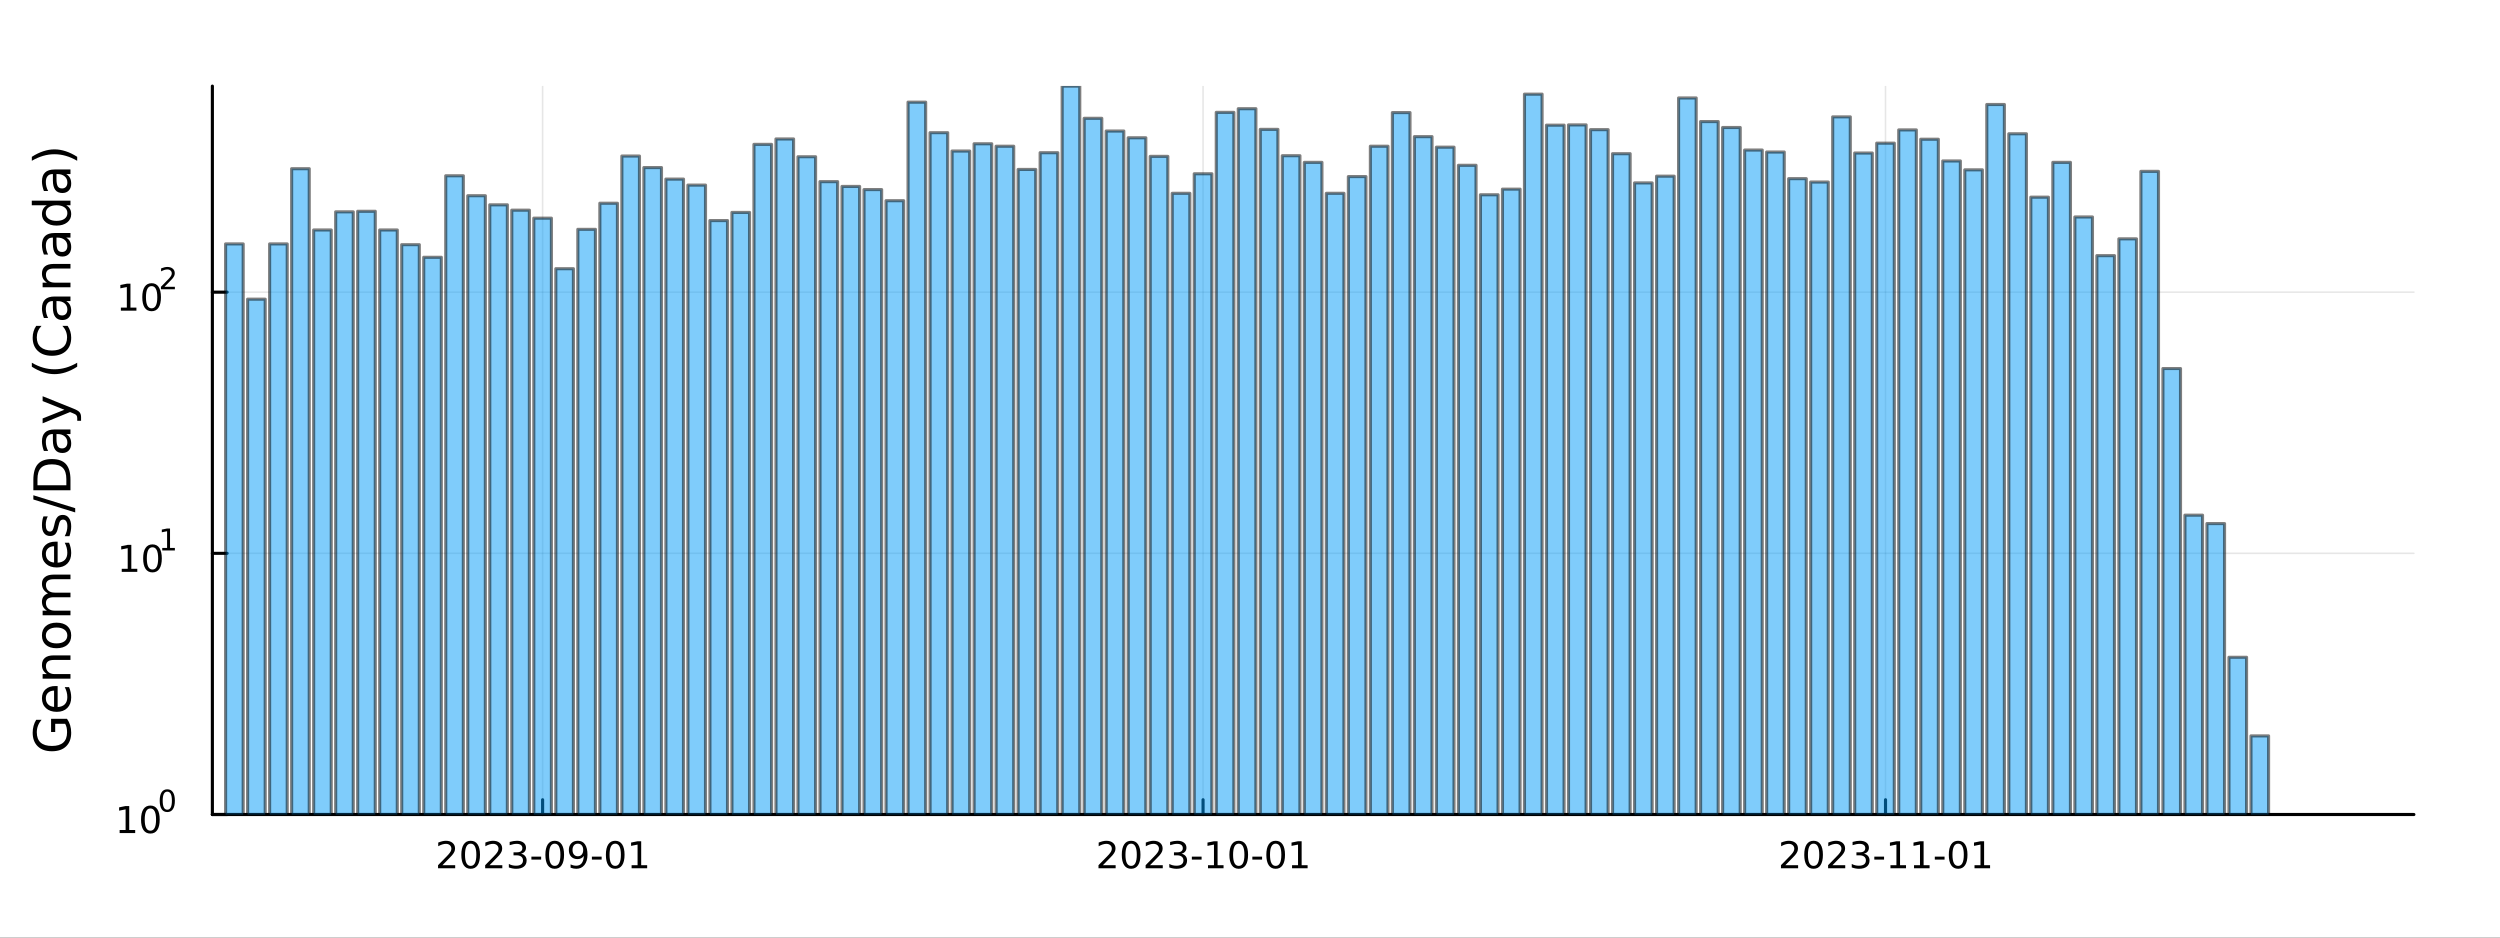 <?xml version="1.0" encoding="utf-8"?>
<svg xmlns="http://www.w3.org/2000/svg" xmlns:xlink="http://www.w3.org/1999/xlink" width="800" height="300" viewBox="0 0 3200 1200">
<rect x="0" y="0" width="3200" height="1200" fill="#333333" stroke="none"/>
<defs>
  <clipPath id="clip750">
    <rect x="0" y="0" width="3200" height="1200"/>
  </clipPath>
</defs>
<path clip-path="url(#clip750)" d="M0 1200 L3200 1200 L3200 0 L0 0  Z" fill="#ffffff" fill-rule="evenodd" fill-opacity="1"/>
<defs>
  <clipPath id="clip751">
    <rect x="640" y="0" width="2241" height="1200"/>
  </clipPath>
</defs>
<path clip-path="url(#clip750)" d="M271.839 1042.58 L3089.76 1042.58 L3089.76 110.236 L271.839 110.236  Z" fill="#ffffff" fill-rule="evenodd" fill-opacity="1"/>
<defs>
  <clipPath id="clip752">
    <rect x="271" y="110" width="2819" height="933"/>
  </clipPath>
</defs>
<polyline clip-path="url(#clip752)" style="stroke:#000000; stroke-linecap:round; stroke-linejoin:round; stroke-width:2; stroke-opacity:0.1; fill:none" points="694.528,1042.58 694.528,110.236 "/>
<polyline clip-path="url(#clip752)" style="stroke:#000000; stroke-linecap:round; stroke-linejoin:round; stroke-width:2; stroke-opacity:0.1; fill:none" points="1539.91,1042.58 1539.91,110.236 "/>
<polyline clip-path="url(#clip752)" style="stroke:#000000; stroke-linecap:round; stroke-linejoin:round; stroke-width:2; stroke-opacity:0.1; fill:none" points="2413.46,1042.58 2413.46,110.236 "/>
<polyline clip-path="url(#clip750)" style="stroke:#000000; stroke-linecap:round; stroke-linejoin:round; stroke-width:4; stroke-opacity:1; fill:none" points="271.839,1042.58 3089.76,1042.58 "/>
<polyline clip-path="url(#clip750)" style="stroke:#000000; stroke-linecap:round; stroke-linejoin:round; stroke-width:4; stroke-opacity:1; fill:none" points="694.528,1042.58 694.528,1023.68 "/>
<polyline clip-path="url(#clip750)" style="stroke:#000000; stroke-linecap:round; stroke-linejoin:round; stroke-width:4; stroke-opacity:1; fill:none" points="1539.91,1042.58 1539.91,1023.68 "/>
<polyline clip-path="url(#clip750)" style="stroke:#000000; stroke-linecap:round; stroke-linejoin:round; stroke-width:4; stroke-opacity:1; fill:none" points="2413.46,1042.58 2413.46,1023.68 "/>
<path clip-path="url(#clip750)" d="M566.323 1107.44 L582.642 1107.44 L582.642 1111.38 L560.698 1111.38 L560.698 1107.44 Q563.36 1104.69 567.943 1100.06 Q572.549 1095.4 573.73 1094.06 Q575.975 1091.54 576.855 1089.8 Q577.758 1088.04 577.758 1086.35 Q577.758 1083.6 575.813 1081.86 Q573.892 1080.13 570.79 1080.13 Q568.591 1080.13 566.137 1080.89 Q563.707 1081.65 560.929 1083.2 L560.929 1078.48 Q563.753 1077.35 566.207 1076.77 Q568.661 1076.19 570.698 1076.19 Q576.068 1076.19 579.262 1078.88 Q582.457 1081.56 582.457 1086.05 Q582.457 1088.18 581.647 1090.1 Q580.86 1092 578.753 1094.59 Q578.174 1095.26 575.073 1098.48 Q571.971 1101.68 566.323 1107.44 Z" fill="#000000" fill-rule="nonzero" fill-opacity="1" /><path clip-path="url(#clip750)" d="M602.457 1079.89 Q598.846 1079.89 597.017 1083.46 Q595.211 1087 595.211 1094.13 Q595.211 1101.24 597.017 1104.8 Q598.846 1108.34 602.457 1108.34 Q606.091 1108.34 607.896 1104.8 Q609.725 1101.24 609.725 1094.13 Q609.725 1087 607.896 1083.46 Q606.091 1079.89 602.457 1079.89 M602.457 1076.19 Q608.267 1076.19 611.322 1080.8 Q614.401 1085.38 614.401 1094.13 Q614.401 1102.86 611.322 1107.46 Q608.267 1112.05 602.457 1112.05 Q596.646 1112.05 593.568 1107.46 Q590.512 1102.86 590.512 1094.13 Q590.512 1085.38 593.568 1080.8 Q596.646 1076.19 602.457 1076.19 Z" fill="#000000" fill-rule="nonzero" fill-opacity="1" /><path clip-path="url(#clip750)" d="M626.646 1107.44 L642.966 1107.44 L642.966 1111.38 L621.021 1111.38 L621.021 1107.44 Q623.683 1104.69 628.267 1100.06 Q632.873 1095.4 634.054 1094.06 Q636.299 1091.54 637.179 1089.8 Q638.081 1088.04 638.081 1086.35 Q638.081 1083.6 636.137 1081.86 Q634.216 1080.13 631.114 1080.13 Q628.915 1080.13 626.461 1080.89 Q624.031 1081.65 621.253 1083.2 L621.253 1078.48 Q624.077 1077.35 626.531 1076.77 Q628.984 1076.19 631.021 1076.19 Q636.392 1076.19 639.586 1078.88 Q642.78 1081.56 642.78 1086.05 Q642.78 1088.18 641.97 1090.1 Q641.183 1092 639.077 1094.59 Q638.498 1095.26 635.396 1098.48 Q632.294 1101.68 626.646 1107.44 Z" fill="#000000" fill-rule="nonzero" fill-opacity="1" /><path clip-path="url(#clip750)" d="M666.947 1092.74 Q670.303 1093.46 672.178 1095.73 Q674.077 1098 674.077 1101.33 Q674.077 1106.45 670.558 1109.25 Q667.04 1112.05 660.558 1112.05 Q658.382 1112.05 656.067 1111.61 Q653.776 1111.19 651.322 1110.33 L651.322 1105.82 Q653.267 1106.95 655.581 1107.53 Q657.896 1108.11 660.419 1108.11 Q664.817 1108.11 667.109 1106.38 Q669.424 1104.64 669.424 1101.33 Q669.424 1098.27 667.271 1096.56 Q665.141 1094.82 661.322 1094.82 L657.294 1094.82 L657.294 1090.98 L661.507 1090.98 Q664.956 1090.98 666.785 1089.62 Q668.614 1088.23 668.614 1085.64 Q668.614 1082.97 666.716 1081.56 Q664.841 1080.13 661.322 1080.13 Q659.401 1080.13 657.202 1080.54 Q655.003 1080.96 652.364 1081.84 L652.364 1077.67 Q655.026 1076.93 657.341 1076.56 Q659.679 1076.19 661.739 1076.19 Q667.063 1076.19 670.165 1078.62 Q673.266 1081.03 673.266 1085.15 Q673.266 1088.02 671.623 1090.01 Q669.979 1091.98 666.947 1092.74 Z" fill="#000000" fill-rule="nonzero" fill-opacity="1" /><path clip-path="url(#clip750)" d="M680.188 1096.49 L692.664 1096.49 L692.664 1100.29 L680.188 1100.29 L680.188 1096.49 Z" fill="#000000" fill-rule="nonzero" fill-opacity="1" /><path clip-path="url(#clip750)" d="M710.049 1079.89 Q706.438 1079.89 704.609 1083.46 Q702.803 1087 702.803 1094.13 Q702.803 1101.24 704.609 1104.8 Q706.438 1108.34 710.049 1108.34 Q713.683 1108.34 715.488 1104.8 Q717.317 1101.24 717.317 1094.13 Q717.317 1087 715.488 1083.46 Q713.683 1079.89 710.049 1079.89 M710.049 1076.19 Q715.859 1076.19 718.914 1080.8 Q721.993 1085.38 721.993 1094.13 Q721.993 1102.86 718.914 1107.46 Q715.859 1112.05 710.049 1112.05 Q704.238 1112.05 701.16 1107.46 Q698.104 1102.86 698.104 1094.13 Q698.104 1085.38 701.16 1080.8 Q704.238 1076.19 710.049 1076.19 Z" fill="#000000" fill-rule="nonzero" fill-opacity="1" /><path clip-path="url(#clip750)" d="M730.349 1110.66 L730.349 1106.4 Q732.109 1107.23 733.914 1107.67 Q735.72 1108.11 737.456 1108.11 Q742.086 1108.11 744.516 1105.01 Q746.97 1101.89 747.317 1095.54 Q745.974 1097.53 743.914 1098.6 Q741.854 1099.66 739.354 1099.66 Q734.169 1099.66 731.137 1096.54 Q728.127 1093.39 728.127 1087.95 Q728.127 1082.63 731.275 1079.41 Q734.424 1076.19 739.655 1076.19 Q745.65 1076.19 748.798 1080.8 Q751.97 1085.38 751.97 1094.13 Q751.97 1102.3 748.081 1107.19 Q744.215 1112.05 737.664 1112.05 Q735.905 1112.05 734.099 1111.7 Q732.294 1111.35 730.349 1110.66 M739.655 1096.01 Q742.803 1096.01 744.632 1093.85 Q746.484 1091.7 746.484 1087.95 Q746.484 1084.22 744.632 1082.07 Q742.803 1079.89 739.655 1079.89 Q736.507 1079.89 734.655 1082.07 Q732.826 1084.22 732.826 1087.95 Q732.826 1091.7 734.655 1093.85 Q736.507 1096.01 739.655 1096.01 Z" fill="#000000" fill-rule="nonzero" fill-opacity="1" /><path clip-path="url(#clip750)" d="M757.618 1096.49 L770.095 1096.49 L770.095 1100.29 L757.618 1100.29 L757.618 1096.49 Z" fill="#000000" fill-rule="nonzero" fill-opacity="1" /><path clip-path="url(#clip750)" d="M787.479 1079.89 Q783.868 1079.89 782.039 1083.46 Q780.233 1087 780.233 1094.13 Q780.233 1101.24 782.039 1104.8 Q783.868 1108.34 787.479 1108.34 Q791.113 1108.34 792.919 1104.8 Q794.747 1101.24 794.747 1094.13 Q794.747 1087 792.919 1083.46 Q791.113 1079.89 787.479 1079.89 M787.479 1076.19 Q793.289 1076.19 796.344 1080.8 Q799.423 1085.38 799.423 1094.13 Q799.423 1102.86 796.344 1107.46 Q793.289 1112.05 787.479 1112.05 Q781.669 1112.05 778.59 1107.46 Q775.534 1102.86 775.534 1094.13 Q775.534 1085.38 778.59 1080.8 Q781.669 1076.19 787.479 1076.19 Z" fill="#000000" fill-rule="nonzero" fill-opacity="1" /><path clip-path="url(#clip750)" d="M808.451 1107.44 L816.09 1107.44 L816.09 1081.07 L807.78 1082.74 L807.78 1078.48 L816.043 1076.82 L820.719 1076.82 L820.719 1107.44 L828.358 1107.44 L828.358 1111.38 L808.451 1111.38 L808.451 1107.44 Z" fill="#000000" fill-rule="nonzero" fill-opacity="1" /><path clip-path="url(#clip750)" d="M1411.7 1107.44 L1428.02 1107.44 L1428.02 1111.38 L1406.07 1111.38 L1406.07 1107.44 Q1408.74 1104.69 1413.32 1100.06 Q1417.93 1095.4 1419.11 1094.06 Q1421.35 1091.54 1422.23 1089.8 Q1423.14 1088.04 1423.14 1086.35 Q1423.14 1083.6 1421.19 1081.86 Q1419.27 1080.13 1416.17 1080.13 Q1413.97 1080.13 1411.51 1080.89 Q1409.08 1081.65 1406.31 1083.2 L1406.31 1078.48 Q1409.13 1077.35 1411.58 1076.77 Q1414.04 1076.19 1416.07 1076.19 Q1421.45 1076.19 1424.64 1078.88 Q1427.83 1081.56 1427.83 1086.05 Q1427.83 1088.18 1427.02 1090.1 Q1426.24 1092 1424.13 1094.59 Q1423.55 1095.26 1420.45 1098.48 Q1417.35 1101.68 1411.7 1107.44 Z" fill="#000000" fill-rule="nonzero" fill-opacity="1" /><path clip-path="url(#clip750)" d="M1447.83 1079.89 Q1444.22 1079.89 1442.39 1083.46 Q1440.59 1087 1440.59 1094.13 Q1440.59 1101.24 1442.39 1104.8 Q1444.22 1108.34 1447.83 1108.34 Q1451.47 1108.34 1453.27 1104.8 Q1455.1 1101.24 1455.1 1094.13 Q1455.1 1087 1453.27 1083.46 Q1451.47 1079.89 1447.83 1079.89 M1447.83 1076.19 Q1453.64 1076.19 1456.7 1080.8 Q1459.78 1085.38 1459.78 1094.13 Q1459.78 1102.86 1456.7 1107.46 Q1453.64 1112.05 1447.83 1112.05 Q1442.02 1112.05 1438.95 1107.46 Q1435.89 1102.86 1435.89 1094.13 Q1435.89 1085.38 1438.95 1080.8 Q1442.02 1076.19 1447.83 1076.19 Z" fill="#000000" fill-rule="nonzero" fill-opacity="1" /><path clip-path="url(#clip750)" d="M1472.02 1107.44 L1488.34 1107.44 L1488.34 1111.38 L1466.4 1111.38 L1466.4 1107.44 Q1469.06 1104.69 1473.64 1100.06 Q1478.25 1095.4 1479.43 1094.06 Q1481.68 1091.54 1482.56 1089.8 Q1483.46 1088.04 1483.46 1086.35 Q1483.46 1083.6 1481.51 1081.86 Q1479.59 1080.13 1476.49 1080.13 Q1474.29 1080.13 1471.84 1080.89 Q1469.41 1081.65 1466.63 1083.2 L1466.63 1078.48 Q1469.45 1077.35 1471.91 1076.77 Q1474.36 1076.19 1476.4 1076.19 Q1481.77 1076.19 1484.96 1078.88 Q1488.16 1081.56 1488.16 1086.05 Q1488.16 1088.18 1487.35 1090.1 Q1486.56 1092 1484.45 1094.59 Q1483.88 1095.26 1480.77 1098.48 Q1477.67 1101.68 1472.02 1107.44 Z" fill="#000000" fill-rule="nonzero" fill-opacity="1" /><path clip-path="url(#clip750)" d="M1512.32 1092.74 Q1515.68 1093.46 1517.56 1095.73 Q1519.45 1098 1519.45 1101.33 Q1519.45 1106.45 1515.94 1109.25 Q1512.42 1112.05 1505.94 1112.05 Q1503.76 1112.05 1501.44 1111.61 Q1499.15 1111.19 1496.7 1110.33 L1496.7 1105.82 Q1498.64 1106.95 1500.96 1107.53 Q1503.27 1108.11 1505.8 1108.11 Q1510.19 1108.11 1512.49 1106.38 Q1514.8 1104.64 1514.8 1101.33 Q1514.8 1098.27 1512.65 1096.56 Q1510.52 1094.82 1506.7 1094.82 L1502.67 1094.82 L1502.67 1090.98 L1506.88 1090.98 Q1510.33 1090.98 1512.16 1089.62 Q1513.99 1088.23 1513.99 1085.64 Q1513.99 1082.97 1512.09 1081.56 Q1510.22 1080.13 1506.7 1080.13 Q1504.78 1080.13 1502.58 1080.54 Q1500.38 1080.96 1497.74 1081.84 L1497.74 1077.67 Q1500.4 1076.93 1502.72 1076.56 Q1505.06 1076.19 1507.12 1076.19 Q1512.44 1076.19 1515.54 1078.62 Q1518.64 1081.03 1518.64 1085.15 Q1518.64 1088.02 1517 1090.01 Q1515.36 1091.98 1512.32 1092.74 Z" fill="#000000" fill-rule="nonzero" fill-opacity="1" /><path clip-path="url(#clip750)" d="M1525.57 1096.49 L1538.04 1096.49 L1538.04 1100.29 L1525.57 1100.29 L1525.57 1096.49 Z" fill="#000000" fill-rule="nonzero" fill-opacity="1" /><path clip-path="url(#clip750)" d="M1546.24 1107.44 L1553.88 1107.44 L1553.88 1081.07 L1545.56 1082.74 L1545.56 1078.48 L1553.83 1076.82 L1558.5 1076.82 L1558.5 1107.44 L1566.14 1107.44 L1566.14 1111.38 L1546.24 1111.38 L1546.24 1107.44 Z" fill="#000000" fill-rule="nonzero" fill-opacity="1" /><path clip-path="url(#clip750)" d="M1585.59 1079.89 Q1581.98 1079.89 1580.15 1083.46 Q1578.34 1087 1578.34 1094.13 Q1578.34 1101.24 1580.15 1104.8 Q1581.98 1108.34 1585.59 1108.34 Q1589.22 1108.34 1591.03 1104.8 Q1592.86 1101.24 1592.86 1094.13 Q1592.86 1087 1591.03 1083.46 Q1589.22 1079.89 1585.59 1079.89 M1585.59 1076.19 Q1591.4 1076.19 1594.45 1080.8 Q1597.53 1085.38 1597.53 1094.13 Q1597.53 1102.86 1594.45 1107.46 Q1591.4 1112.05 1585.59 1112.05 Q1579.78 1112.05 1576.7 1107.46 Q1573.64 1102.86 1573.64 1094.13 Q1573.64 1085.38 1576.7 1080.8 Q1579.78 1076.19 1585.59 1076.19 Z" fill="#000000" fill-rule="nonzero" fill-opacity="1" /><path clip-path="url(#clip750)" d="M1603 1096.49 L1615.47 1096.49 L1615.47 1100.29 L1603 1100.29 L1603 1096.49 Z" fill="#000000" fill-rule="nonzero" fill-opacity="1" /><path clip-path="url(#clip750)" d="M1632.86 1079.89 Q1629.25 1079.89 1627.42 1083.46 Q1625.61 1087 1625.61 1094.13 Q1625.61 1101.24 1627.42 1104.8 Q1629.25 1108.34 1632.86 1108.34 Q1636.49 1108.34 1638.3 1104.8 Q1640.12 1101.24 1640.12 1094.13 Q1640.12 1087 1638.3 1083.46 Q1636.49 1079.89 1632.86 1079.89 M1632.86 1076.19 Q1638.67 1076.19 1641.72 1080.8 Q1644.8 1085.38 1644.8 1094.13 Q1644.8 1102.86 1641.72 1107.46 Q1638.67 1112.05 1632.86 1112.05 Q1627.05 1112.05 1623.97 1107.46 Q1620.91 1102.86 1620.91 1094.13 Q1620.91 1085.38 1623.97 1080.8 Q1627.05 1076.19 1632.86 1076.19 Z" fill="#000000" fill-rule="nonzero" fill-opacity="1" /><path clip-path="url(#clip750)" d="M1653.83 1107.44 L1661.47 1107.44 L1661.47 1081.07 L1653.16 1082.74 L1653.16 1078.48 L1661.42 1076.82 L1666.1 1076.82 L1666.1 1107.44 L1673.74 1107.44 L1673.74 1111.38 L1653.83 1111.38 L1653.83 1107.44 Z" fill="#000000" fill-rule="nonzero" fill-opacity="1" /><path clip-path="url(#clip750)" d="M2285.26 1107.44 L2301.58 1107.44 L2301.58 1111.38 L2279.63 1111.38 L2279.63 1107.44 Q2282.29 1104.69 2286.88 1100.06 Q2291.48 1095.4 2292.66 1094.06 Q2294.91 1091.54 2295.79 1089.8 Q2296.69 1088.04 2296.69 1086.35 Q2296.69 1083.6 2294.75 1081.86 Q2292.83 1080.13 2289.72 1080.13 Q2287.53 1080.13 2285.07 1080.89 Q2282.64 1081.65 2279.86 1083.2 L2279.86 1078.48 Q2282.69 1077.35 2285.14 1076.77 Q2287.59 1076.19 2289.63 1076.19 Q2295 1076.19 2298.2 1078.88 Q2301.39 1081.56 2301.39 1086.05 Q2301.39 1088.18 2300.58 1090.1 Q2299.79 1092 2297.69 1094.59 Q2297.11 1095.26 2294.01 1098.48 Q2290.9 1101.68 2285.26 1107.44 Z" fill="#000000" fill-rule="nonzero" fill-opacity="1" /><path clip-path="url(#clip750)" d="M2321.39 1079.89 Q2317.78 1079.89 2315.95 1083.46 Q2314.15 1087 2314.15 1094.13 Q2314.15 1101.24 2315.95 1104.8 Q2317.78 1108.34 2321.39 1108.34 Q2325.02 1108.34 2326.83 1104.8 Q2328.66 1101.24 2328.66 1094.13 Q2328.66 1087 2326.83 1083.46 Q2325.02 1079.89 2321.39 1079.89 M2321.39 1076.19 Q2327.2 1076.19 2330.26 1080.8 Q2333.33 1085.38 2333.33 1094.13 Q2333.33 1102.86 2330.26 1107.46 Q2327.2 1112.05 2321.39 1112.05 Q2315.58 1112.05 2312.5 1107.46 Q2309.45 1102.86 2309.45 1094.13 Q2309.45 1085.38 2312.5 1080.8 Q2315.58 1076.19 2321.39 1076.19 Z" fill="#000000" fill-rule="nonzero" fill-opacity="1" /><path clip-path="url(#clip750)" d="M2345.58 1107.44 L2361.9 1107.44 L2361.9 1111.38 L2339.96 1111.38 L2339.96 1107.44 Q2342.62 1104.69 2347.2 1100.06 Q2351.81 1095.4 2352.99 1094.06 Q2355.23 1091.54 2356.11 1089.8 Q2357.02 1088.04 2357.02 1086.35 Q2357.02 1083.6 2355.07 1081.86 Q2353.15 1080.13 2350.05 1080.13 Q2347.85 1080.13 2345.4 1080.89 Q2342.96 1081.65 2340.19 1083.2 L2340.19 1078.48 Q2343.01 1077.35 2345.46 1076.77 Q2347.92 1076.19 2349.96 1076.19 Q2355.33 1076.19 2358.52 1078.88 Q2361.71 1081.56 2361.71 1086.05 Q2361.71 1088.18 2360.9 1090.1 Q2360.12 1092 2358.01 1094.59 Q2357.43 1095.26 2354.33 1098.48 Q2351.23 1101.68 2345.58 1107.44 Z" fill="#000000" fill-rule="nonzero" fill-opacity="1" /><path clip-path="url(#clip750)" d="M2385.88 1092.74 Q2389.24 1093.46 2391.11 1095.73 Q2393.01 1098 2393.01 1101.33 Q2393.01 1106.45 2389.49 1109.25 Q2385.97 1112.05 2379.49 1112.05 Q2377.32 1112.05 2375 1111.61 Q2372.71 1111.19 2370.26 1110.33 L2370.26 1105.82 Q2372.2 1106.95 2374.52 1107.53 Q2376.83 1108.11 2379.35 1108.11 Q2383.75 1108.11 2386.04 1106.38 Q2388.36 1104.64 2388.36 1101.33 Q2388.36 1098.27 2386.21 1096.56 Q2384.08 1094.82 2380.26 1094.82 L2376.23 1094.82 L2376.23 1090.98 L2380.44 1090.98 Q2383.89 1090.98 2385.72 1089.62 Q2387.55 1088.23 2387.55 1085.64 Q2387.55 1082.97 2385.65 1081.56 Q2383.77 1080.13 2380.26 1080.13 Q2378.33 1080.13 2376.14 1080.54 Q2373.94 1080.96 2371.3 1081.84 L2371.3 1077.67 Q2373.96 1076.93 2376.27 1076.56 Q2378.61 1076.19 2380.67 1076.19 Q2386 1076.19 2389.1 1078.62 Q2392.2 1081.03 2392.2 1085.15 Q2392.2 1088.02 2390.56 1090.01 Q2388.91 1091.98 2385.88 1092.74 Z" fill="#000000" fill-rule="nonzero" fill-opacity="1" /><path clip-path="url(#clip750)" d="M2399.12 1096.49 L2411.6 1096.49 L2411.6 1100.29 L2399.12 1100.29 L2399.12 1096.49 Z" fill="#000000" fill-rule="nonzero" fill-opacity="1" /><path clip-path="url(#clip750)" d="M2419.79 1107.44 L2427.43 1107.44 L2427.43 1081.07 L2419.12 1082.74 L2419.12 1078.48 L2427.39 1076.82 L2432.06 1076.82 L2432.06 1107.44 L2439.7 1107.44 L2439.7 1111.38 L2419.79 1111.38 L2419.79 1107.44 Z" fill="#000000" fill-rule="nonzero" fill-opacity="1" /><path clip-path="url(#clip750)" d="M2449.95 1107.44 L2457.59 1107.44 L2457.59 1081.07 L2449.28 1082.74 L2449.28 1078.48 L2457.55 1076.82 L2462.22 1076.82 L2462.22 1107.44 L2469.86 1107.44 L2469.86 1111.38 L2449.95 1111.38 L2449.95 1107.44 Z" fill="#000000" fill-rule="nonzero" fill-opacity="1" /><path clip-path="url(#clip750)" d="M2476.55 1096.49 L2489.03 1096.49 L2489.03 1100.29 L2476.55 1100.29 L2476.55 1096.49 Z" fill="#000000" fill-rule="nonzero" fill-opacity="1" /><path clip-path="url(#clip750)" d="M2506.41 1079.89 Q2502.8 1079.89 2500.97 1083.46 Q2499.17 1087 2499.17 1094.13 Q2499.17 1101.24 2500.97 1104.8 Q2502.8 1108.34 2506.41 1108.34 Q2510.05 1108.34 2511.85 1104.8 Q2513.68 1101.24 2513.68 1094.13 Q2513.68 1087 2511.85 1083.46 Q2510.05 1079.89 2506.41 1079.89 M2506.41 1076.19 Q2512.22 1076.19 2515.28 1080.8 Q2518.36 1085.38 2518.36 1094.13 Q2518.36 1102.86 2515.28 1107.46 Q2512.22 1112.05 2506.41 1112.05 Q2500.6 1112.05 2497.52 1107.46 Q2494.47 1102.86 2494.47 1094.13 Q2494.47 1085.38 2497.52 1080.8 Q2500.6 1076.19 2506.41 1076.19 Z" fill="#000000" fill-rule="nonzero" fill-opacity="1" /><path clip-path="url(#clip750)" d="M2527.38 1107.44 L2535.02 1107.44 L2535.02 1081.07 L2526.71 1082.74 L2526.71 1078.48 L2534.98 1076.82 L2539.65 1076.82 L2539.65 1107.44 L2547.29 1107.44 L2547.29 1111.38 L2527.38 1111.38 L2527.38 1107.44 Z" fill="#000000" fill-rule="nonzero" fill-opacity="1" /><polyline clip-path="url(#clip752)" style="stroke:#000000; stroke-linecap:round; stroke-linejoin:round; stroke-width:2; stroke-opacity:0.1; fill:none" points="271.839,1042.58 3089.76,1042.58 "/>
<polyline clip-path="url(#clip752)" style="stroke:#000000; stroke-linecap:round; stroke-linejoin:round; stroke-width:2; stroke-opacity:0.1; fill:none" points="271.839,708.269 3089.76,708.269 "/>
<polyline clip-path="url(#clip752)" style="stroke:#000000; stroke-linecap:round; stroke-linejoin:round; stroke-width:2; stroke-opacity:0.1; fill:none" points="271.839,373.962 3089.76,373.962 "/>
<polyline clip-path="url(#clip750)" style="stroke:#000000; stroke-linecap:round; stroke-linejoin:round; stroke-width:4; stroke-opacity:1; fill:none" points="271.839,1042.58 271.839,110.236 "/>
<polyline clip-path="url(#clip750)" style="stroke:#000000; stroke-linecap:round; stroke-linejoin:round; stroke-width:4; stroke-opacity:1; fill:none" points="271.839,1042.58 290.737,1042.58 "/>
<polyline clip-path="url(#clip750)" style="stroke:#000000; stroke-linecap:round; stroke-linejoin:round; stroke-width:4; stroke-opacity:1; fill:none" points="271.839,708.269 290.737,708.269 "/>
<polyline clip-path="url(#clip750)" style="stroke:#000000; stroke-linecap:round; stroke-linejoin:round; stroke-width:4; stroke-opacity:1; fill:none" points="271.839,373.962 290.737,373.962 "/>
<path clip-path="url(#clip750)" d="M153.134 1062.37 L160.772 1062.37 L160.772 1036 L152.462 1037.67 L152.462 1033.41 L160.726 1031.74 L165.402 1031.74 L165.402 1062.37 L173.041 1062.37 L173.041 1066.3 L153.134 1066.3 L153.134 1062.37 Z" fill="#000000" fill-rule="nonzero" fill-opacity="1" /><path clip-path="url(#clip750)" d="M192.485 1034.82 Q188.874 1034.82 187.045 1038.39 Q185.24 1041.93 185.24 1049.06 Q185.24 1056.16 187.045 1059.73 Q188.874 1063.27 192.485 1063.27 Q196.119 1063.27 197.925 1059.73 Q199.754 1056.16 199.754 1049.06 Q199.754 1041.93 197.925 1038.39 Q196.119 1034.82 192.485 1034.82 M192.485 1031.12 Q198.295 1031.12 201.351 1035.72 Q204.43 1040.31 204.43 1049.06 Q204.43 1057.78 201.351 1062.39 Q198.295 1066.97 192.485 1066.97 Q186.675 1066.97 183.596 1062.39 Q180.541 1057.78 180.541 1049.06 Q180.541 1040.31 183.596 1035.72 Q186.675 1031.12 192.485 1031.12 Z" fill="#000000" fill-rule="nonzero" fill-opacity="1" /><path clip-path="url(#clip750)" d="M214.134 1013.31 Q211.2 1013.31 209.715 1016.21 Q208.248 1019.09 208.248 1024.88 Q208.248 1030.66 209.715 1033.55 Q211.2 1036.43 214.134 1036.43 Q217.087 1036.43 218.554 1033.55 Q220.04 1030.66 220.04 1024.88 Q220.04 1019.09 218.554 1016.21 Q217.087 1013.31 214.134 1013.31 M214.134 1010.31 Q218.855 1010.31 221.338 1014.05 Q223.839 1017.77 223.839 1024.88 Q223.839 1031.97 221.338 1035.71 Q218.855 1039.44 214.134 1039.44 Q209.414 1039.44 206.912 1035.71 Q204.43 1031.97 204.43 1024.88 Q204.43 1017.77 206.912 1014.05 Q209.414 1010.31 214.134 1010.31 Z" fill="#000000" fill-rule="nonzero" fill-opacity="1" /><path clip-path="url(#clip750)" d="M155.823 728.062 L163.462 728.062 L163.462 701.696 L155.152 703.363 L155.152 699.103 L163.416 697.437 L168.092 697.437 L168.092 728.062 L175.73 728.062 L175.73 731.997 L155.823 731.997 L155.823 728.062 Z" fill="#000000" fill-rule="nonzero" fill-opacity="1" /><path clip-path="url(#clip750)" d="M195.175 700.515 Q191.564 700.515 189.735 704.08 Q187.929 707.622 187.929 714.751 Q187.929 721.858 189.735 725.423 Q191.564 728.964 195.175 728.964 Q198.809 728.964 200.615 725.423 Q202.443 721.858 202.443 714.751 Q202.443 707.622 200.615 704.08 Q198.809 700.515 195.175 700.515 M195.175 696.812 Q200.985 696.812 204.04 701.418 Q207.119 706.001 207.119 714.751 Q207.119 723.478 204.04 728.085 Q200.985 732.668 195.175 732.668 Q189.365 732.668 186.286 728.085 Q183.23 723.478 183.23 714.751 Q183.23 706.001 186.286 701.418 Q189.365 696.812 195.175 696.812 Z" fill="#000000" fill-rule="nonzero" fill-opacity="1" /><path clip-path="url(#clip750)" d="M207.665 701.389 L213.871 701.389 L213.871 679.967 L207.119 681.321 L207.119 677.86 L213.833 676.506 L217.633 676.506 L217.633 701.389 L223.839 701.389 L223.839 704.586 L207.665 704.586 L207.665 701.389 Z" fill="#000000" fill-rule="nonzero" fill-opacity="1" /><path clip-path="url(#clip750)" d="M154.713 393.755 L162.352 393.755 L162.352 367.389 L154.042 369.056 L154.042 364.797 L162.306 363.13 L166.982 363.13 L166.982 393.755 L174.621 393.755 L174.621 397.69 L154.713 397.69 L154.713 393.755 Z" fill="#000000" fill-rule="nonzero" fill-opacity="1" /><path clip-path="url(#clip750)" d="M194.065 366.209 Q190.454 366.209 188.625 369.774 Q186.82 373.315 186.82 380.445 Q186.82 387.551 188.625 391.116 Q190.454 394.658 194.065 394.658 Q197.699 394.658 199.505 391.116 Q201.334 387.551 201.334 380.445 Q201.334 373.315 199.505 369.774 Q197.699 366.209 194.065 366.209 M194.065 362.505 Q199.875 362.505 202.931 367.111 Q206.009 371.695 206.009 380.445 Q206.009 389.172 202.931 393.778 Q199.875 398.361 194.065 398.361 Q188.255 398.361 185.176 393.778 Q182.121 389.172 182.121 380.445 Q182.121 371.695 185.176 367.111 Q188.255 362.505 194.065 362.505 Z" fill="#000000" fill-rule="nonzero" fill-opacity="1" /><path clip-path="url(#clip750)" d="M210.58 367.082 L223.839 367.082 L223.839 370.28 L206.009 370.28 L206.009 367.082 Q208.172 364.844 211.896 361.083 Q215.639 357.302 216.598 356.211 Q218.423 354.161 219.137 352.751 Q219.871 351.321 219.871 349.948 Q219.871 347.71 218.291 346.3 Q216.73 344.889 214.21 344.889 Q212.423 344.889 210.429 345.51 Q208.454 346.13 206.198 347.391 L206.198 343.554 Q208.492 342.632 210.486 342.162 Q212.479 341.692 214.134 341.692 Q218.498 341.692 221.093 343.874 Q223.689 346.055 223.689 349.704 Q223.689 351.434 223.03 352.995 Q222.391 354.538 220.68 356.644 Q220.209 357.189 217.689 359.804 Q215.169 362.399 210.58 367.082 Z" fill="#000000" fill-rule="nonzero" fill-opacity="1" /><path clip-path="url(#clip750)" d="M83.427 926.472 L70.664 926.472 L70.664 936.976 L65.38 936.976 L65.38 920.106 L85.782 920.106 Q88.424 923.83 89.793 928.318 Q91.129 932.806 91.129 937.899 Q91.129 949.039 84.636 955.341 Q78.111 961.611 66.494 961.611 Q54.845 961.611 48.352 955.341 Q41.827 949.039 41.827 937.899 Q41.827 933.252 42.973 929.082 Q44.119 924.881 46.347 921.348 L53.19 921.348 Q50.166 924.913 48.638 928.923 Q47.11 932.933 47.11 937.357 Q47.11 946.078 51.98 950.471 Q56.85 954.831 66.494 954.831 Q76.106 954.831 80.976 950.471 Q85.846 946.078 85.846 937.357 Q85.846 933.952 85.273 931.278 Q84.668 928.605 83.427 926.472 Z" fill="#000000" fill-rule="nonzero" fill-opacity="1" /><path clip-path="url(#clip750)" d="M70.918 878.125 L73.783 878.125 L73.783 905.052 Q79.83 904.67 83.013 901.423 Q86.164 898.145 86.164 892.32 Q86.164 888.946 85.337 885.795 Q84.509 882.612 82.854 879.493 L88.392 879.493 Q89.729 882.644 90.429 885.954 Q91.129 889.265 91.129 892.67 Q91.129 901.2 86.164 906.197 Q81.199 911.163 72.732 911.163 Q63.98 911.163 58.855 906.452 Q53.699 901.71 53.699 893.689 Q53.699 886.495 58.346 882.326 Q62.961 878.125 70.918 878.125 M69.2 883.981 Q64.393 884.045 61.529 886.686 Q58.664 889.296 58.664 893.625 Q58.664 898.527 61.433 901.487 Q64.202 904.415 69.231 904.861 L69.2 883.981 Z" fill="#000000" fill-rule="nonzero" fill-opacity="1" /><path clip-path="url(#clip750)" d="M68.69 838.88 L90.206 838.88 L90.206 844.736 L68.881 844.736 Q63.82 844.736 61.306 846.71 Q58.791 848.683 58.791 852.63 Q58.791 857.372 61.815 860.11 Q64.839 862.847 70.059 862.847 L90.206 862.847 L90.206 868.735 L54.558 868.735 L54.558 862.847 L60.096 862.847 Q56.882 860.746 55.29 857.913 Q53.699 855.049 53.699 851.325 Q53.699 845.182 57.518 842.031 Q61.306 838.88 68.69 838.88 Z" fill="#000000" fill-rule="nonzero" fill-opacity="1" /><path clip-path="url(#clip750)" d="M58.664 813.385 Q58.664 818.096 62.356 820.833 Q66.017 823.57 72.414 823.57 Q78.812 823.57 82.504 820.865 Q86.164 818.128 86.164 813.385 Q86.164 808.707 82.472 805.969 Q78.78 803.232 72.414 803.232 Q66.08 803.232 62.388 805.969 Q58.664 808.707 58.664 813.385 M53.699 813.385 Q53.699 805.746 58.664 801.386 Q63.63 797.025 72.414 797.025 Q81.167 797.025 86.164 801.386 Q91.129 805.746 91.129 813.385 Q91.129 821.056 86.164 825.417 Q81.167 829.745 72.414 829.745 Q63.63 829.745 58.664 825.417 Q53.699 821.056 53.699 813.385 Z" fill="#000000" fill-rule="nonzero" fill-opacity="1" /><path clip-path="url(#clip750)" d="M61.401 759.563 Q57.455 757.367 55.577 754.312 Q53.699 751.256 53.699 747.118 Q53.699 741.548 57.614 738.525 Q61.497 735.501 68.69 735.501 L90.206 735.501 L90.206 741.389 L68.881 741.389 Q63.757 741.389 61.274 743.203 Q58.791 745.018 58.791 748.742 Q58.791 753.293 61.815 755.935 Q64.839 758.577 70.059 758.577 L90.206 758.577 L90.206 764.465 L68.881 764.465 Q63.725 764.465 61.274 766.279 Q58.791 768.093 58.791 771.881 Q58.791 776.369 61.847 779.011 Q64.871 781.652 70.059 781.652 L90.206 781.652 L90.206 787.541 L54.558 787.541 L54.558 781.652 L60.096 781.652 Q56.818 779.647 55.259 776.846 Q53.699 774.045 53.699 770.194 Q53.699 766.311 55.672 763.606 Q57.646 760.868 61.401 759.563 Z" fill="#000000" fill-rule="nonzero" fill-opacity="1" /><path clip-path="url(#clip750)" d="M70.918 693.328 L73.783 693.328 L73.783 720.255 Q79.83 719.873 83.013 716.627 Q86.164 713.348 86.164 707.524 Q86.164 704.15 85.337 700.999 Q84.509 697.816 82.854 694.697 L88.392 694.697 Q89.729 697.848 90.429 701.158 Q91.129 704.468 91.129 707.874 Q91.129 716.404 86.164 721.401 Q81.199 726.366 72.732 726.366 Q63.98 726.366 58.855 721.655 Q53.699 716.913 53.699 708.892 Q53.699 701.699 58.346 697.529 Q62.961 693.328 70.918 693.328 M69.2 699.185 Q64.393 699.248 61.529 701.89 Q58.664 704.5 58.664 708.829 Q58.664 713.73 61.433 716.69 Q64.202 719.618 69.231 720.064 L69.2 699.185 Z" fill="#000000" fill-rule="nonzero" fill-opacity="1" /><path clip-path="url(#clip750)" d="M55.609 660.99 L61.147 660.99 Q59.874 663.473 59.237 666.147 Q58.601 668.82 58.601 671.685 Q58.601 676.045 59.937 678.241 Q61.274 680.406 63.948 680.406 Q65.985 680.406 67.162 678.846 Q68.308 677.287 69.359 672.576 L69.804 670.571 Q71.141 664.332 73.592 661.722 Q76.011 659.081 80.371 659.081 Q85.337 659.081 88.233 663.027 Q91.129 666.942 91.129 673.817 Q91.129 676.682 90.556 679.801 Q90.015 682.888 88.901 686.326 L82.854 686.326 Q84.541 683.079 85.4 679.928 Q86.228 676.777 86.228 673.69 Q86.228 669.552 84.827 667.324 Q83.395 665.096 80.817 665.096 Q78.43 665.096 77.157 666.719 Q75.883 668.311 74.706 673.754 L74.228 675.791 Q73.082 681.233 70.727 683.652 Q68.34 686.071 64.202 686.071 Q59.173 686.071 56.436 682.506 Q53.699 678.942 53.699 672.385 Q53.699 669.138 54.176 666.274 Q54.654 663.409 55.609 660.99 Z" fill="#000000" fill-rule="nonzero" fill-opacity="1" /><path clip-path="url(#clip750)" d="M42.686 639.347 L42.686 633.936 L96.254 650.487 L96.254 655.898 L42.686 639.347 Z" fill="#000000" fill-rule="nonzero" fill-opacity="1" /><path clip-path="url(#clip750)" d="M47.97 621.109 L84.923 621.109 L84.923 613.343 Q84.923 603.508 80.467 598.956 Q76.011 594.373 66.398 594.373 Q56.85 594.373 52.426 598.956 Q47.97 603.508 47.97 613.343 L47.97 621.109 M42.686 627.539 L42.686 614.33 Q42.686 600.516 48.447 594.055 Q54.176 587.594 66.398 587.594 Q78.684 587.594 84.445 594.087 Q90.206 600.58 90.206 614.33 L90.206 627.539 L42.686 627.539 Z" fill="#000000" fill-rule="nonzero" fill-opacity="1" /><path clip-path="url(#clip750)" d="M72.287 561.399 Q72.287 568.497 73.91 571.234 Q75.533 573.971 79.448 573.971 Q82.567 573.971 84.413 571.934 Q86.228 569.865 86.228 566.332 Q86.228 561.462 82.79 558.534 Q79.321 555.574 73.592 555.574 L72.287 555.574 L72.287 561.399 M69.868 549.718 L90.206 549.718 L90.206 555.574 L84.795 555.574 Q88.042 557.579 89.602 560.571 Q91.129 563.563 91.129 567.892 Q91.129 573.366 88.074 576.613 Q84.986 579.828 79.83 579.828 Q73.815 579.828 70.759 575.817 Q67.704 571.775 67.704 563.786 L67.704 555.574 L67.131 555.574 Q63.088 555.574 60.892 558.248 Q58.664 560.89 58.664 565.696 Q58.664 568.751 59.396 571.648 Q60.128 574.544 61.592 577.218 L56.182 577.218 Q54.94 574.003 54.336 570.979 Q53.699 567.956 53.699 565.091 Q53.699 557.357 57.709 553.537 Q61.72 549.718 69.868 549.718 Z" fill="#000000" fill-rule="nonzero" fill-opacity="1" /><path clip-path="url(#clip750)" d="M93.516 522.823 Q99.882 525.305 101.824 527.661 Q103.765 530.016 103.765 533.963 L103.765 538.641 L98.864 538.641 L98.864 535.204 Q98.864 532.785 97.718 531.448 Q96.572 530.111 92.307 528.488 L89.633 527.438 L54.558 541.856 L54.558 535.65 L82.44 524.51 L54.558 513.37 L54.558 507.163 L93.516 522.823 Z" fill="#000000" fill-rule="nonzero" fill-opacity="1" /><path clip-path="url(#clip750)" d="M40.745 464.29 Q48.065 468.555 55.227 470.624 Q62.388 472.693 69.74 472.693 Q77.093 472.693 84.318 470.624 Q91.511 468.523 98.8 464.29 L98.8 469.383 Q91.32 474.157 84.095 476.544 Q76.87 478.899 69.74 478.899 Q62.643 478.899 55.45 476.544 Q48.256 474.189 40.745 469.383 L40.745 464.29 Z" fill="#000000" fill-rule="nonzero" fill-opacity="1" /><path clip-path="url(#clip750)" d="M46.347 417.088 L53.126 417.088 Q50.102 420.335 48.606 424.027 Q47.11 427.687 47.11 431.825 Q47.11 439.973 52.108 444.302 Q57.073 448.63 66.494 448.63 Q75.883 448.63 80.88 444.302 Q85.846 439.973 85.846 431.825 Q85.846 427.687 84.35 424.027 Q82.854 420.335 79.83 417.088 L86.546 417.088 Q88.838 420.462 89.984 424.25 Q91.129 428.005 91.129 432.207 Q91.129 442.997 84.541 449.203 Q77.921 455.41 66.494 455.41 Q55.036 455.41 48.447 449.203 Q41.827 442.997 41.827 432.207 Q41.827 427.942 42.973 424.186 Q44.087 420.398 46.347 417.088 Z" fill="#000000" fill-rule="nonzero" fill-opacity="1" /><path clip-path="url(#clip750)" d="M72.287 391.212 Q72.287 398.309 73.91 401.047 Q75.533 403.784 79.448 403.784 Q82.567 403.784 84.413 401.747 Q86.228 399.678 86.228 396.145 Q86.228 391.275 82.79 388.347 Q79.321 385.387 73.592 385.387 L72.287 385.387 L72.287 391.212 M69.868 379.531 L90.206 379.531 L90.206 385.387 L84.795 385.387 Q88.042 387.392 89.602 390.384 Q91.129 393.376 91.129 397.705 Q91.129 403.179 88.074 406.426 Q84.986 409.64 79.83 409.64 Q73.815 409.64 70.759 405.63 Q67.704 401.588 67.704 393.599 L67.704 385.387 L67.131 385.387 Q63.088 385.387 60.892 388.061 Q58.664 390.702 58.664 395.509 Q58.664 398.564 59.396 401.46 Q60.128 404.357 61.592 407.03 L56.182 407.03 Q54.94 403.816 54.336 400.792 Q53.699 397.768 53.699 394.904 Q53.699 387.169 57.709 383.35 Q61.72 379.531 69.868 379.531 Z" fill="#000000" fill-rule="nonzero" fill-opacity="1" /><path clip-path="url(#clip750)" d="M68.69 337.835 L90.206 337.835 L90.206 343.692 L68.881 343.692 Q63.82 343.692 61.306 345.665 Q58.791 347.638 58.791 351.585 Q58.791 356.328 61.815 359.065 Q64.839 361.802 70.059 361.802 L90.206 361.802 L90.206 367.69 L54.558 367.69 L54.558 361.802 L60.096 361.802 Q56.882 359.701 55.29 356.869 Q53.699 354.004 53.699 350.28 Q53.699 344.137 57.518 340.986 Q61.306 337.835 68.69 337.835 Z" fill="#000000" fill-rule="nonzero" fill-opacity="1" /><path clip-path="url(#clip750)" d="M72.287 309.953 Q72.287 317.051 73.91 319.788 Q75.533 322.526 79.448 322.526 Q82.567 322.526 84.413 320.489 Q86.228 318.42 86.228 314.887 Q86.228 310.017 82.79 307.089 Q79.321 304.129 73.592 304.129 L72.287 304.129 L72.287 309.953 M69.868 298.272 L90.206 298.272 L90.206 304.129 L84.795 304.129 Q88.042 306.134 89.602 309.126 Q91.129 312.118 91.129 316.446 Q91.129 321.921 88.074 325.167 Q84.986 328.382 79.83 328.382 Q73.815 328.382 70.759 324.372 Q67.704 320.33 67.704 312.341 L67.704 304.129 L67.131 304.129 Q63.088 304.129 60.892 306.802 Q58.664 309.444 58.664 314.25 Q58.664 317.306 59.396 320.202 Q60.128 323.099 61.592 325.772 L56.182 325.772 Q54.94 322.558 54.336 319.534 Q53.699 316.51 53.699 313.646 Q53.699 305.911 57.709 302.092 Q61.72 298.272 69.868 298.272 Z" fill="#000000" fill-rule="nonzero" fill-opacity="1" /><path clip-path="url(#clip750)" d="M59.969 262.752 L40.681 262.752 L40.681 256.895 L90.206 256.895 L90.206 262.752 L84.859 262.752 Q88.042 264.598 89.602 267.43 Q91.129 270.231 91.129 274.178 Q91.129 280.639 85.973 284.713 Q80.817 288.756 72.414 288.756 Q64.011 288.756 58.855 284.713 Q53.699 280.639 53.699 274.178 Q53.699 270.231 55.259 267.43 Q56.786 264.598 59.969 262.752 M72.414 282.708 Q78.875 282.708 82.567 280.066 Q86.228 277.393 86.228 272.746 Q86.228 268.099 82.567 265.425 Q78.875 262.752 72.414 262.752 Q65.953 262.752 62.293 265.425 Q58.601 268.099 58.601 272.746 Q58.601 277.393 62.293 280.066 Q65.953 282.708 72.414 282.708 Z" fill="#000000" fill-rule="nonzero" fill-opacity="1" /><path clip-path="url(#clip750)" d="M72.287 228.632 Q72.287 235.729 73.91 238.467 Q75.533 241.204 79.448 241.204 Q82.567 241.204 84.413 239.167 Q86.228 237.098 86.228 233.565 Q86.228 228.695 82.79 225.767 Q79.321 222.807 73.592 222.807 L72.287 222.807 L72.287 228.632 M69.868 216.95 L90.206 216.95 L90.206 222.807 L84.795 222.807 Q88.042 224.812 89.602 227.804 Q91.129 230.796 91.129 235.125 Q91.129 240.599 88.074 243.846 Q84.986 247.06 79.83 247.06 Q73.815 247.06 70.759 243.05 Q67.704 239.008 67.704 231.019 L67.704 222.807 L67.131 222.807 Q63.088 222.807 60.892 225.48 Q58.664 228.122 58.664 232.928 Q58.664 235.984 59.396 238.88 Q60.128 241.777 61.592 244.45 L56.182 244.45 Q54.94 241.236 54.336 238.212 Q53.699 235.188 53.699 232.324 Q53.699 224.589 57.709 220.77 Q61.72 216.95 69.868 216.95 Z" fill="#000000" fill-rule="nonzero" fill-opacity="1" /><path clip-path="url(#clip750)" d="M40.745 205.81 L40.745 200.718 Q48.256 195.944 55.45 193.588 Q62.643 191.201 69.74 191.201 Q76.87 191.201 84.095 193.588 Q91.32 195.944 98.8 200.718 L98.8 205.81 Q91.511 201.577 84.318 199.508 Q77.093 197.408 69.74 197.408 Q62.388 197.408 55.227 199.508 Q48.065 201.577 40.745 205.81 Z" fill="#000000" fill-rule="nonzero" fill-opacity="1" /><path clip-path="url(#clip752)" d="M288.747 312.219 L288.747 1042.58 L311.29 1042.58 L311.29 312.219 L288.747 312.219 L288.747 312.219  Z" fill="#009af9" fill-rule="evenodd" fill-opacity="0.5"/>
<polyline clip-path="url(#clip752)" style="stroke:#000000; stroke-linecap:round; stroke-linejoin:round; stroke-width:4; stroke-opacity:0.5; fill:none" points="288.747,312.219 288.747,1042.58 311.29,1042.58 311.29,312.219 288.747,312.219 "/>
<path clip-path="url(#clip752)" d="M316.926 382.946 L316.926 1042.58 L339.469 1042.58 L339.469 382.946 L316.926 382.946 L316.926 382.946  Z" fill="#009af9" fill-rule="evenodd" fill-opacity="0.5"/>
<polyline clip-path="url(#clip752)" style="stroke:#000000; stroke-linecap:round; stroke-linejoin:round; stroke-width:4; stroke-opacity:0.5; fill:none" points="316.926,382.946 316.926,1042.58 339.469,1042.58 339.469,382.946 316.926,382.946 "/>
<path clip-path="url(#clip752)" d="M345.105 312.219 L345.105 1042.58 L367.649 1042.58 L367.649 312.219 L345.105 312.219 L345.105 312.219  Z" fill="#009af9" fill-rule="evenodd" fill-opacity="0.5"/>
<polyline clip-path="url(#clip752)" style="stroke:#000000; stroke-linecap:round; stroke-linejoin:round; stroke-width:4; stroke-opacity:0.5; fill:none" points="345.105,312.219 345.105,1042.58 367.649,1042.58 367.649,312.219 345.105,312.219 "/>
<path clip-path="url(#clip752)" d="M373.285 215.917 L373.285 1042.58 L395.828 1042.58 L395.828 215.917 L373.285 215.917 L373.285 215.917  Z" fill="#009af9" fill-rule="evenodd" fill-opacity="0.5"/>
<polyline clip-path="url(#clip752)" style="stroke:#000000; stroke-linecap:round; stroke-linejoin:round; stroke-width:4; stroke-opacity:0.5; fill:none" points="373.285,215.917 373.285,1042.58 395.828,1042.58 395.828,215.917 373.285,215.917 "/>
<path clip-path="url(#clip752)" d="M401.464 294.382 L401.464 1042.58 L424.007 1042.58 L424.007 294.382 L401.464 294.382 L401.464 294.382  Z" fill="#009af9" fill-rule="evenodd" fill-opacity="0.5"/>
<polyline clip-path="url(#clip752)" style="stroke:#000000; stroke-linecap:round; stroke-linejoin:round; stroke-width:4; stroke-opacity:0.5; fill:none" points="401.464,294.382 401.464,1042.58 424.007,1042.58 424.007,294.382 401.464,294.382 "/>
<path clip-path="url(#clip752)" d="M429.643 271.164 L429.643 1042.58 L452.186 1042.58 L452.186 271.164 L429.643 271.164 L429.643 271.164  Z" fill="#009af9" fill-rule="evenodd" fill-opacity="0.5"/>
<polyline clip-path="url(#clip752)" style="stroke:#000000; stroke-linecap:round; stroke-linejoin:round; stroke-width:4; stroke-opacity:0.5; fill:none" points="429.643,271.164 429.643,1042.58 452.186,1042.58 452.186,271.164 429.643,271.164 "/>
<path clip-path="url(#clip752)" d="M457.822 270.451 L457.822 1042.58 L480.366 1042.58 L480.366 270.451 L457.822 270.451 L457.822 270.451  Z" fill="#009af9" fill-rule="evenodd" fill-opacity="0.5"/>
<polyline clip-path="url(#clip752)" style="stroke:#000000; stroke-linecap:round; stroke-linejoin:round; stroke-width:4; stroke-opacity:0.5; fill:none" points="457.822,270.451 457.822,1042.58 480.366,1042.58 480.366,270.451 457.822,270.451 "/>
<path clip-path="url(#clip752)" d="M486.001 294.382 L486.001 1042.58 L508.545 1042.58 L508.545 294.382 L486.001 294.382 L486.001 294.382  Z" fill="#009af9" fill-rule="evenodd" fill-opacity="0.5"/>
<polyline clip-path="url(#clip752)" style="stroke:#000000; stroke-linecap:round; stroke-linejoin:round; stroke-width:4; stroke-opacity:0.5; fill:none" points="486.001,294.382 486.001,1042.58 508.545,1042.58 508.545,294.382 486.001,294.382 "/>
<path clip-path="url(#clip752)" d="M514.181 313.171 L514.181 1042.58 L536.724 1042.58 L536.724 313.171 L514.181 313.171 L514.181 313.171  Z" fill="#009af9" fill-rule="evenodd" fill-opacity="0.5"/>
<polyline clip-path="url(#clip752)" style="stroke:#000000; stroke-linecap:round; stroke-linejoin:round; stroke-width:4; stroke-opacity:0.5; fill:none" points="514.181,313.171 514.181,1042.58 536.724,1042.58 536.724,313.171 514.181,313.171 "/>
<path clip-path="url(#clip752)" d="M542.36 329.319 L542.36 1042.58 L564.903 1042.58 L564.903 329.319 L542.36 329.319 L542.36 329.319  Z" fill="#009af9" fill-rule="evenodd" fill-opacity="0.5"/>
<polyline clip-path="url(#clip752)" style="stroke:#000000; stroke-linecap:round; stroke-linejoin:round; stroke-width:4; stroke-opacity:0.5; fill:none" points="542.36,329.319 542.36,1042.58 564.903,1042.58 564.903,329.319 542.36,329.319 "/>
<path clip-path="url(#clip752)" d="M570.539 224.994 L570.539 1042.58 L593.083 1042.58 L593.083 224.994 L570.539 224.994 L570.539 224.994  Z" fill="#009af9" fill-rule="evenodd" fill-opacity="0.5"/>
<polyline clip-path="url(#clip752)" style="stroke:#000000; stroke-linecap:round; stroke-linejoin:round; stroke-width:4; stroke-opacity:0.5; fill:none" points="570.539,224.994 570.539,1042.58 593.083,1042.58 593.083,224.994 570.539,224.994 "/>
<path clip-path="url(#clip752)" d="M598.718 250.531 L598.718 1042.58 L621.262 1042.58 L621.262 250.531 L598.718 250.531 L598.718 250.531  Z" fill="#009af9" fill-rule="evenodd" fill-opacity="0.5"/>
<polyline clip-path="url(#clip752)" style="stroke:#000000; stroke-linecap:round; stroke-linejoin:round; stroke-width:4; stroke-opacity:0.5; fill:none" points="598.718,250.531 598.718,1042.58 621.262,1042.58 621.262,250.531 598.718,250.531 "/>
<path clip-path="url(#clip752)" d="M626.898 262.152 L626.898 1042.58 L649.441 1042.58 L649.441 262.152 L626.898 262.152 L626.898 262.152  Z" fill="#009af9" fill-rule="evenodd" fill-opacity="0.5"/>
<polyline clip-path="url(#clip752)" style="stroke:#000000; stroke-linecap:round; stroke-linejoin:round; stroke-width:4; stroke-opacity:0.5; fill:none" points="626.898,262.152 626.898,1042.58 649.441,1042.58 649.441,262.152 626.898,262.152 "/>
<path clip-path="url(#clip752)" d="M655.077 269.035 L655.077 1042.58 L677.62 1042.58 L677.62 269.035 L655.077 269.035 L655.077 269.035  Z" fill="#009af9" fill-rule="evenodd" fill-opacity="0.5"/>
<polyline clip-path="url(#clip752)" style="stroke:#000000; stroke-linecap:round; stroke-linejoin:round; stroke-width:4; stroke-opacity:0.5; fill:none" points="655.077,269.035 655.077,1042.58 677.62,1042.58 677.62,269.035 655.077,269.035 "/>
<path clip-path="url(#clip752)" d="M683.256 279.253 L683.256 1042.58 L705.8 1042.58 L705.8 279.253 L683.256 279.253 L683.256 279.253  Z" fill="#009af9" fill-rule="evenodd" fill-opacity="0.5"/>
<polyline clip-path="url(#clip752)" style="stroke:#000000; stroke-linecap:round; stroke-linejoin:round; stroke-width:4; stroke-opacity:0.5; fill:none" points="683.256,279.253 683.256,1042.58 705.8,1042.58 705.8,279.253 683.256,279.253 "/>
<path clip-path="url(#clip752)" d="M711.435 343.907 L711.435 1042.58 L733.979 1042.58 L733.979 343.907 L711.435 343.907 L711.435 343.907  Z" fill="#009af9" fill-rule="evenodd" fill-opacity="0.5"/>
<polyline clip-path="url(#clip752)" style="stroke:#000000; stroke-linecap:round; stroke-linejoin:round; stroke-width:4; stroke-opacity:0.5; fill:none" points="711.435,343.907 711.435,1042.58 733.979,1042.58 733.979,343.907 711.435,343.907 "/>
<path clip-path="url(#clip752)" d="M739.615 293.545 L739.615 1042.58 L762.158 1042.58 L762.158 293.545 L739.615 293.545 L739.615 293.545  Z" fill="#009af9" fill-rule="evenodd" fill-opacity="0.5"/>
<polyline clip-path="url(#clip752)" style="stroke:#000000; stroke-linecap:round; stroke-linejoin:round; stroke-width:4; stroke-opacity:0.5; fill:none" points="739.615,293.545 739.615,1042.58 762.158,1042.58 762.158,293.545 739.615,293.545 "/>
<path clip-path="url(#clip752)" d="M767.794 260.15 L767.794 1042.58 L790.337 1042.58 L790.337 260.15 L767.794 260.15 L767.794 260.15  Z" fill="#009af9" fill-rule="evenodd" fill-opacity="0.5"/>
<polyline clip-path="url(#clip752)" style="stroke:#000000; stroke-linecap:round; stroke-linejoin:round; stroke-width:4; stroke-opacity:0.5; fill:none" points="767.794,260.15 767.794,1042.58 790.337,1042.58 790.337,260.15 767.794,260.15 "/>
<path clip-path="url(#clip752)" d="M795.973 199.742 L795.973 1042.58 L818.517 1042.58 L818.517 199.742 L795.973 199.742 L795.973 199.742  Z" fill="#009af9" fill-rule="evenodd" fill-opacity="0.5"/>
<polyline clip-path="url(#clip752)" style="stroke:#000000; stroke-linecap:round; stroke-linejoin:round; stroke-width:4; stroke-opacity:0.5; fill:none" points="795.973,199.742 795.973,1042.58 818.517,1042.58 818.517,199.742 795.973,199.742 "/>
<path clip-path="url(#clip752)" d="M824.152 214.458 L824.152 1042.58 L846.696 1042.58 L846.696 214.458 L824.152 214.458 L824.152 214.458  Z" fill="#009af9" fill-rule="evenodd" fill-opacity="0.5"/>
<polyline clip-path="url(#clip752)" style="stroke:#000000; stroke-linecap:round; stroke-linejoin:round; stroke-width:4; stroke-opacity:0.5; fill:none" points="824.152,214.458 824.152,1042.58 846.696,1042.58 846.696,214.458 824.152,214.458 "/>
<path clip-path="url(#clip752)" d="M852.332 229.218 L852.332 1042.58 L874.875 1042.58 L874.875 229.218 L852.332 229.218 L852.332 229.218  Z" fill="#009af9" fill-rule="evenodd" fill-opacity="0.5"/>
<polyline clip-path="url(#clip752)" style="stroke:#000000; stroke-linecap:round; stroke-linejoin:round; stroke-width:4; stroke-opacity:0.5; fill:none" points="852.332,229.218 852.332,1042.58 874.875,1042.58 874.875,229.218 852.332,229.218 "/>
<path clip-path="url(#clip752)" d="M880.511 236.919 L880.511 1042.58 L903.054 1042.58 L903.054 236.919 L880.511 236.919 L880.511 236.919  Z" fill="#009af9" fill-rule="evenodd" fill-opacity="0.5"/>
<polyline clip-path="url(#clip752)" style="stroke:#000000; stroke-linecap:round; stroke-linejoin:round; stroke-width:4; stroke-opacity:0.5; fill:none" points="880.511,236.919 880.511,1042.58 903.054,1042.58 903.054,236.919 880.511,236.919 "/>
<path clip-path="url(#clip752)" d="M908.69 282.31 L908.69 1042.58 L931.234 1042.58 L931.234 282.31 L908.69 282.31 L908.69 282.31  Z" fill="#009af9" fill-rule="evenodd" fill-opacity="0.5"/>
<polyline clip-path="url(#clip752)" style="stroke:#000000; stroke-linecap:round; stroke-linejoin:round; stroke-width:4; stroke-opacity:0.5; fill:none" points="908.69,282.31 908.69,1042.58 931.234,1042.58 931.234,282.31 908.69,282.31 "/>
<path clip-path="url(#clip752)" d="M936.869 271.881 L936.869 1042.58 L959.413 1042.58 L959.413 271.881 L936.869 271.881 L936.869 271.881  Z" fill="#009af9" fill-rule="evenodd" fill-opacity="0.5"/>
<polyline clip-path="url(#clip752)" style="stroke:#000000; stroke-linecap:round; stroke-linejoin:round; stroke-width:4; stroke-opacity:0.5; fill:none" points="936.869,271.881 936.869,1042.58 959.413,1042.58 959.413,271.881 936.869,271.881 "/>
<path clip-path="url(#clip752)" d="M965.049 184.796 L965.049 1042.58 L987.592 1042.58 L987.592 184.796 L965.049 184.796 L965.049 184.796  Z" fill="#009af9" fill-rule="evenodd" fill-opacity="0.5"/>
<polyline clip-path="url(#clip752)" style="stroke:#000000; stroke-linecap:round; stroke-linejoin:round; stroke-width:4; stroke-opacity:0.5; fill:none" points="965.049,184.796 965.049,1042.58 987.592,1042.58 987.592,184.796 965.049,184.796 "/>
<path clip-path="url(#clip752)" d="M993.228 177.862 L993.228 1042.58 L1015.77 1042.58 L1015.77 177.862 L993.228 177.862 L993.228 177.862  Z" fill="#009af9" fill-rule="evenodd" fill-opacity="0.5"/>
<polyline clip-path="url(#clip752)" style="stroke:#000000; stroke-linecap:round; stroke-linejoin:round; stroke-width:4; stroke-opacity:0.5; fill:none" points="993.228,177.862 993.228,1042.58 1015.77,1042.58 1015.77,177.862 993.228,177.862 "/>
<path clip-path="url(#clip752)" d="M1021.41 200.62 L1021.41 1042.58 L1043.95 1042.58 L1043.95 200.62 L1021.41 200.62 L1021.41 200.62  Z" fill="#009af9" fill-rule="evenodd" fill-opacity="0.5"/>
<polyline clip-path="url(#clip752)" style="stroke:#000000; stroke-linecap:round; stroke-linejoin:round; stroke-width:4; stroke-opacity:0.5; fill:none" points="1021.41,200.62 1021.41,1042.58 1043.95,1042.58 1043.95,200.62 1021.41,200.62 "/>
<path clip-path="url(#clip752)" d="M1049.59 232.469 L1049.59 1042.58 L1072.13 1042.58 L1072.13 232.469 L1049.59 232.469 L1049.59 232.469  Z" fill="#009af9" fill-rule="evenodd" fill-opacity="0.5"/>
<polyline clip-path="url(#clip752)" style="stroke:#000000; stroke-linecap:round; stroke-linejoin:round; stroke-width:4; stroke-opacity:0.5; fill:none" points="1049.59,232.469 1049.59,1042.58 1072.13,1042.58 1072.13,232.469 1049.59,232.469 "/>
<path clip-path="url(#clip752)" d="M1077.77 238.624 L1077.77 1042.58 L1100.31 1042.58 L1100.31 238.624 L1077.77 238.624 L1077.77 238.624  Z" fill="#009af9" fill-rule="evenodd" fill-opacity="0.5"/>
<polyline clip-path="url(#clip752)" style="stroke:#000000; stroke-linecap:round; stroke-linejoin:round; stroke-width:4; stroke-opacity:0.5; fill:none" points="1077.77,238.624 1077.77,1042.58 1100.31,1042.58 1100.31,238.624 1077.77,238.624 "/>
<path clip-path="url(#clip752)" d="M1105.94 242.681 L1105.94 1042.58 L1128.49 1042.58 L1128.49 242.681 L1105.94 242.681 L1105.94 242.681  Z" fill="#009af9" fill-rule="evenodd" fill-opacity="0.5"/>
<polyline clip-path="url(#clip752)" style="stroke:#000000; stroke-linecap:round; stroke-linejoin:round; stroke-width:4; stroke-opacity:0.5; fill:none" points="1105.94,242.681 1105.94,1042.58 1128.49,1042.58 1128.49,242.681 1105.94,242.681 "/>
<path clip-path="url(#clip752)" d="M1134.12 256.872 L1134.12 1042.58 L1156.67 1042.58 L1156.67 256.872 L1134.12 256.872 L1134.12 256.872  Z" fill="#009af9" fill-rule="evenodd" fill-opacity="0.5"/>
<polyline clip-path="url(#clip752)" style="stroke:#000000; stroke-linecap:round; stroke-linejoin:round; stroke-width:4; stroke-opacity:0.5; fill:none" points="1134.12,256.872 1134.12,1042.58 1156.67,1042.58 1156.67,256.872 1134.12,256.872 "/>
<path clip-path="url(#clip752)" d="M1162.3 130.741 L1162.3 1042.58 L1184.85 1042.58 L1184.85 130.741 L1162.3 130.741 L1162.3 130.741  Z" fill="#009af9" fill-rule="evenodd" fill-opacity="0.5"/>
<polyline clip-path="url(#clip752)" style="stroke:#000000; stroke-linecap:round; stroke-linejoin:round; stroke-width:4; stroke-opacity:0.5; fill:none" points="1162.3,130.741 1162.3,1042.58 1184.85,1042.58 1184.85,130.741 1162.3,130.741 "/>
<path clip-path="url(#clip752)" d="M1190.48 169.815 L1190.48 1042.58 L1213.03 1042.58 L1213.03 169.815 L1190.48 169.815 L1190.48 169.815  Z" fill="#009af9" fill-rule="evenodd" fill-opacity="0.5"/>
<polyline clip-path="url(#clip752)" style="stroke:#000000; stroke-linecap:round; stroke-linejoin:round; stroke-width:4; stroke-opacity:0.5; fill:none" points="1190.48,169.815 1190.48,1042.58 1213.03,1042.58 1213.03,169.815 1190.48,169.815 "/>
<path clip-path="url(#clip752)" d="M1218.66 193.327 L1218.66 1042.58 L1241.21 1042.58 L1241.21 193.327 L1218.66 193.327 L1218.66 193.327  Z" fill="#009af9" fill-rule="evenodd" fill-opacity="0.5"/>
<polyline clip-path="url(#clip752)" style="stroke:#000000; stroke-linecap:round; stroke-linejoin:round; stroke-width:4; stroke-opacity:0.5; fill:none" points="1218.66,193.327 1218.66,1042.58 1241.21,1042.58 1241.21,193.327 1218.66,193.327 "/>
<path clip-path="url(#clip752)" d="M1246.84 184.009 L1246.84 1042.58 L1269.38 1042.58 L1269.38 184.009 L1246.84 184.009 L1246.84 184.009  Z" fill="#009af9" fill-rule="evenodd" fill-opacity="0.5"/>
<polyline clip-path="url(#clip752)" style="stroke:#000000; stroke-linecap:round; stroke-linejoin:round; stroke-width:4; stroke-opacity:0.5; fill:none" points="1246.84,184.009 1246.84,1042.58 1269.38,1042.58 1269.38,184.009 1246.84,184.009 "/>
<path clip-path="url(#clip752)" d="M1275.02 187.182 L1275.02 1042.58 L1297.56 1042.58 L1297.56 187.182 L1275.02 187.182 L1275.02 187.182  Z" fill="#009af9" fill-rule="evenodd" fill-opacity="0.5"/>
<polyline clip-path="url(#clip752)" style="stroke:#000000; stroke-linecap:round; stroke-linejoin:round; stroke-width:4; stroke-opacity:0.5; fill:none" points="1275.02,187.182 1275.02,1042.58 1297.56,1042.58 1297.56,187.182 1275.02,187.182 "/>
<path clip-path="url(#clip752)" d="M1303.2 216.898 L1303.2 1042.58 L1325.74 1042.58 L1325.74 216.898 L1303.2 216.898 L1303.2 216.898  Z" fill="#009af9" fill-rule="evenodd" fill-opacity="0.5"/>
<polyline clip-path="url(#clip752)" style="stroke:#000000; stroke-linecap:round; stroke-linejoin:round; stroke-width:4; stroke-opacity:0.5; fill:none" points="1303.2,216.898 1303.2,1042.58 1325.74,1042.58 1325.74,216.898 1303.2,216.898 "/>
<path clip-path="url(#clip752)" d="M1331.38 195.434 L1331.38 1042.58 L1353.92 1042.58 L1353.92 195.434 L1331.38 195.434 L1331.38 195.434  Z" fill="#009af9" fill-rule="evenodd" fill-opacity="0.5"/>
<polyline clip-path="url(#clip752)" style="stroke:#000000; stroke-linecap:round; stroke-linejoin:round; stroke-width:4; stroke-opacity:0.5; fill:none" points="1331.38,195.434 1331.38,1042.58 1353.92,1042.58 1353.92,195.434 1331.38,195.434 "/>
<path clip-path="url(#clip752)" d="M1359.56 110.236 L1359.56 1042.58 L1382.1 1042.58 L1382.1 110.236 L1359.56 110.236 L1359.56 110.236  Z" fill="#009af9" fill-rule="evenodd" fill-opacity="0.5"/>
<polyline clip-path="url(#clip752)" style="stroke:#000000; stroke-linecap:round; stroke-linejoin:round; stroke-width:4; stroke-opacity:0.5; fill:none" points="1359.56,110.236 1359.56,1042.58 1382.1,1042.58 1382.1,110.236 1359.56,110.236 "/>
<path clip-path="url(#clip752)" d="M1387.74 151.454 L1387.74 1042.58 L1410.28 1042.58 L1410.28 151.454 L1387.74 151.454 L1387.74 151.454  Z" fill="#009af9" fill-rule="evenodd" fill-opacity="0.5"/>
<polyline clip-path="url(#clip752)" style="stroke:#000000; stroke-linecap:round; stroke-linejoin:round; stroke-width:4; stroke-opacity:0.5; fill:none" points="1387.74,151.454 1387.74,1042.58 1410.28,1042.58 1410.28,151.454 1387.74,151.454 "/>
<path clip-path="url(#clip752)" d="M1415.92 167.695 L1415.92 1042.58 L1438.46 1042.58 L1438.46 167.695 L1415.92 167.695 L1415.92 167.695  Z" fill="#009af9" fill-rule="evenodd" fill-opacity="0.5"/>
<polyline clip-path="url(#clip752)" style="stroke:#000000; stroke-linecap:round; stroke-linejoin:round; stroke-width:4; stroke-opacity:0.5; fill:none" points="1415.92,167.695 1415.92,1042.58 1438.46,1042.58 1438.46,167.695 1415.92,167.695 "/>
<path clip-path="url(#clip752)" d="M1444.1 176.366 L1444.1 1042.58 L1466.64 1042.58 L1466.64 176.366 L1444.1 176.366 L1444.1 176.366  Z" fill="#009af9" fill-rule="evenodd" fill-opacity="0.5"/>
<polyline clip-path="url(#clip752)" style="stroke:#000000; stroke-linecap:round; stroke-linejoin:round; stroke-width:4; stroke-opacity:0.5; fill:none" points="1444.1,176.366 1444.1,1042.58 1466.64,1042.58 1466.64,176.366 1444.1,176.366 "/>
<path clip-path="url(#clip752)" d="M1472.28 200.18 L1472.28 1042.58 L1494.82 1042.58 L1494.82 200.18 L1472.28 200.18 L1472.28 200.18  Z" fill="#009af9" fill-rule="evenodd" fill-opacity="0.5"/>
<polyline clip-path="url(#clip752)" style="stroke:#000000; stroke-linecap:round; stroke-linejoin:round; stroke-width:4; stroke-opacity:0.5; fill:none" points="1472.28,200.18 1472.28,1042.58 1494.82,1042.58 1494.82,200.18 1472.28,200.18 "/>
<path clip-path="url(#clip752)" d="M1500.45 247.461 L1500.45 1042.58 L1523 1042.58 L1523 247.461 L1500.45 247.461 L1500.45 247.461  Z" fill="#009af9" fill-rule="evenodd" fill-opacity="0.5"/>
<polyline clip-path="url(#clip752)" style="stroke:#000000; stroke-linecap:round; stroke-linejoin:round; stroke-width:4; stroke-opacity:0.5; fill:none" points="1500.45,247.461 1500.45,1042.58 1523,1042.58 1523,247.461 1500.45,247.461 "/>
<path clip-path="url(#clip752)" d="M1528.63 222.415 L1528.63 1042.58 L1551.18 1042.58 L1551.18 222.415 L1528.63 222.415 L1528.63 222.415  Z" fill="#009af9" fill-rule="evenodd" fill-opacity="0.5"/>
<polyline clip-path="url(#clip752)" style="stroke:#000000; stroke-linecap:round; stroke-linejoin:round; stroke-width:4; stroke-opacity:0.5; fill:none" points="1528.63,222.415 1528.63,1042.58 1551.18,1042.58 1551.18,222.415 1528.63,222.415 "/>
<path clip-path="url(#clip752)" d="M1556.81 143.819 L1556.81 1042.58 L1579.36 1042.58 L1579.36 143.819 L1556.81 143.819 L1556.81 143.819  Z" fill="#009af9" fill-rule="evenodd" fill-opacity="0.5"/>
<polyline clip-path="url(#clip752)" style="stroke:#000000; stroke-linecap:round; stroke-linejoin:round; stroke-width:4; stroke-opacity:0.5; fill:none" points="1556.81,143.819 1556.81,1042.58 1579.36,1042.58 1579.36,143.819 1556.81,143.819 "/>
<path clip-path="url(#clip752)" d="M1584.99 139.135 L1584.99 1042.58 L1607.54 1042.58 L1607.54 139.135 L1584.99 139.135 L1584.99 139.135  Z" fill="#009af9" fill-rule="evenodd" fill-opacity="0.5"/>
<polyline clip-path="url(#clip752)" style="stroke:#000000; stroke-linecap:round; stroke-linejoin:round; stroke-width:4; stroke-opacity:0.5; fill:none" points="1584.99,139.135 1584.99,1042.58 1607.54,1042.58 1607.54,139.135 1584.99,139.135 "/>
<path clip-path="url(#clip752)" d="M1613.17 165.606 L1613.17 1042.58 L1635.71 1042.58 L1635.71 165.606 L1613.17 165.606 L1613.17 165.606  Z" fill="#009af9" fill-rule="evenodd" fill-opacity="0.5"/>
<polyline clip-path="url(#clip752)" style="stroke:#000000; stroke-linecap:round; stroke-linejoin:round; stroke-width:4; stroke-opacity:0.5; fill:none" points="1613.17,165.606 1613.17,1042.58 1635.71,1042.58 1635.71,165.606 1613.17,165.606 "/>
<path clip-path="url(#clip752)" d="M1641.35 199.306 L1641.35 1042.58 L1663.89 1042.58 L1663.89 199.306 L1641.35 199.306 L1641.35 199.306  Z" fill="#009af9" fill-rule="evenodd" fill-opacity="0.5"/>
<polyline clip-path="url(#clip752)" style="stroke:#000000; stroke-linecap:round; stroke-linejoin:round; stroke-width:4; stroke-opacity:0.5; fill:none" points="1641.35,199.306 1641.35,1042.58 1663.89,1042.58 1663.89,199.306 1641.35,199.306 "/>
<path clip-path="url(#clip752)" d="M1669.53 207.836 L1669.53 1042.58 L1692.07 1042.58 L1692.07 207.836 L1669.53 207.836 L1669.53 207.836  Z" fill="#009af9" fill-rule="evenodd" fill-opacity="0.5"/>
<polyline clip-path="url(#clip752)" style="stroke:#000000; stroke-linecap:round; stroke-linejoin:round; stroke-width:4; stroke-opacity:0.5; fill:none" points="1669.53,207.836 1669.53,1042.58 1692.07,1042.58 1692.07,207.836 1669.53,207.836 "/>
<path clip-path="url(#clip752)" d="M1697.71 247.461 L1697.71 1042.58 L1720.25 1042.58 L1720.25 247.461 L1697.71 247.461 L1697.71 247.461  Z" fill="#009af9" fill-rule="evenodd" fill-opacity="0.5"/>
<polyline clip-path="url(#clip752)" style="stroke:#000000; stroke-linecap:round; stroke-linejoin:round; stroke-width:4; stroke-opacity:0.5; fill:none" points="1697.71,247.461 1697.71,1042.58 1720.25,1042.58 1720.25,247.461 1697.71,247.461 "/>
<path clip-path="url(#clip752)" d="M1725.89 226.038 L1725.89 1042.58 L1748.43 1042.58 L1748.43 226.038 L1725.89 226.038 L1725.89 226.038  Z" fill="#009af9" fill-rule="evenodd" fill-opacity="0.5"/>
<polyline clip-path="url(#clip752)" style="stroke:#000000; stroke-linecap:round; stroke-linejoin:round; stroke-width:4; stroke-opacity:0.5; fill:none" points="1725.89,226.038 1725.89,1042.58 1748.43,1042.58 1748.43,226.038 1725.89,226.038 "/>
<path clip-path="url(#clip752)" d="M1754.07 187.182 L1754.07 1042.58 L1776.61 1042.58 L1776.61 187.182 L1754.07 187.182 L1754.07 187.182  Z" fill="#009af9" fill-rule="evenodd" fill-opacity="0.5"/>
<polyline clip-path="url(#clip752)" style="stroke:#000000; stroke-linecap:round; stroke-linejoin:round; stroke-width:4; stroke-opacity:0.5; fill:none" points="1754.07,187.182 1754.07,1042.58 1776.61,1042.58 1776.61,187.182 1754.07,187.182 "/>
<path clip-path="url(#clip752)" d="M1782.25 144.117 L1782.25 1042.58 L1804.79 1042.58 L1804.79 144.117 L1782.25 144.117 L1782.25 144.117  Z" fill="#009af9" fill-rule="evenodd" fill-opacity="0.5"/>
<polyline clip-path="url(#clip752)" style="stroke:#000000; stroke-linecap:round; stroke-linejoin:round; stroke-width:4; stroke-opacity:0.5; fill:none" points="1782.25,144.117 1782.25,1042.58 1804.79,1042.58 1804.79,144.117 1782.25,144.117 "/>
<path clip-path="url(#clip752)" d="M1810.43 174.884 L1810.43 1042.58 L1832.97 1042.58 L1832.97 174.884 L1810.43 174.884 L1810.43 174.884  Z" fill="#009af9" fill-rule="evenodd" fill-opacity="0.5"/>
<polyline clip-path="url(#clip752)" style="stroke:#000000; stroke-linecap:round; stroke-linejoin:round; stroke-width:4; stroke-opacity:0.5; fill:none" points="1810.43,174.884 1810.43,1042.58 1832.97,1042.58 1832.97,174.884 1810.43,174.884 "/>
<path clip-path="url(#clip752)" d="M1838.61 188.391 L1838.61 1042.58 L1861.15 1042.58 L1861.15 188.391 L1838.61 188.391 L1838.61 188.391  Z" fill="#009af9" fill-rule="evenodd" fill-opacity="0.5"/>
<polyline clip-path="url(#clip752)" style="stroke:#000000; stroke-linecap:round; stroke-linejoin:round; stroke-width:4; stroke-opacity:0.5; fill:none" points="1838.61,188.391 1838.61,1042.58 1861.15,1042.58 1861.15,188.391 1838.61,188.391 "/>
<path clip-path="url(#clip752)" d="M1866.78 211.583 L1866.78 1042.58 L1889.33 1042.58 L1889.33 211.583 L1866.78 211.583 L1866.78 211.583  Z" fill="#009af9" fill-rule="evenodd" fill-opacity="0.5"/>
<polyline clip-path="url(#clip752)" style="stroke:#000000; stroke-linecap:round; stroke-linejoin:round; stroke-width:4; stroke-opacity:0.5; fill:none" points="1866.78,211.583 1866.78,1042.58 1889.33,1042.58 1889.33,211.583 1866.78,211.583 "/>
<path clip-path="url(#clip752)" d="M1894.96 249.295 L1894.96 1042.58 L1917.51 1042.58 L1917.51 249.295 L1894.96 249.295 L1894.96 249.295  Z" fill="#009af9" fill-rule="evenodd" fill-opacity="0.5"/>
<polyline clip-path="url(#clip752)" style="stroke:#000000; stroke-linecap:round; stroke-linejoin:round; stroke-width:4; stroke-opacity:0.5; fill:none" points="1894.96,249.295 1894.96,1042.58 1917.51,1042.58 1917.51,249.295 1894.96,249.295 "/>
<path clip-path="url(#clip752)" d="M1923.14 242.095 L1923.14 1042.58 L1945.69 1042.58 L1945.69 242.095 L1923.14 242.095 L1923.14 242.095  Z" fill="#009af9" fill-rule="evenodd" fill-opacity="0.5"/>
<polyline clip-path="url(#clip752)" style="stroke:#000000; stroke-linecap:round; stroke-linejoin:round; stroke-width:4; stroke-opacity:0.5; fill:none" points="1923.14,242.095 1923.14,1042.58 1945.69,1042.58 1945.69,242.095 1923.14,242.095 "/>
<path clip-path="url(#clip752)" d="M1951.32 120.506 L1951.32 1042.58 L1973.87 1042.58 L1973.87 120.506 L1951.32 120.506 L1951.32 120.506  Z" fill="#009af9" fill-rule="evenodd" fill-opacity="0.5"/>
<polyline clip-path="url(#clip752)" style="stroke:#000000; stroke-linecap:round; stroke-linejoin:round; stroke-width:4; stroke-opacity:0.5; fill:none" points="1951.32,120.506 1951.32,1042.58 1973.87,1042.58 1973.87,120.506 1951.32,120.506 "/>
<path clip-path="url(#clip752)" d="M1979.5 160.178 L1979.5 1042.58 L2002.04 1042.58 L2002.04 160.178 L1979.5 160.178 L1979.5 160.178  Z" fill="#009af9" fill-rule="evenodd" fill-opacity="0.5"/>
<polyline clip-path="url(#clip752)" style="stroke:#000000; stroke-linecap:round; stroke-linejoin:round; stroke-width:4; stroke-opacity:0.5; fill:none" points="1979.5,160.178 1979.5,1042.58 2002.04,1042.58 2002.04,160.178 1979.5,160.178 "/>
<path clip-path="url(#clip752)" d="M2007.68 159.845 L2007.68 1042.58 L2030.22 1042.58 L2030.22 159.845 L2007.68 159.845 L2007.68 159.845  Z" fill="#009af9" fill-rule="evenodd" fill-opacity="0.5"/>
<polyline clip-path="url(#clip752)" style="stroke:#000000; stroke-linecap:round; stroke-linejoin:round; stroke-width:4; stroke-opacity:0.5; fill:none" points="2007.68,159.845 2007.68,1042.58 2030.22,1042.58 2030.22,159.845 2007.68,159.845 "/>
<path clip-path="url(#clip752)" d="M2035.86 165.952 L2035.86 1042.58 L2058.4 1042.58 L2058.4 165.952 L2035.86 165.952 L2035.86 165.952  Z" fill="#009af9" fill-rule="evenodd" fill-opacity="0.5"/>
<polyline clip-path="url(#clip752)" style="stroke:#000000; stroke-linecap:round; stroke-linejoin:round; stroke-width:4; stroke-opacity:0.5; fill:none" points="2035.86,165.952 2035.86,1042.58 2058.4,1042.58 2058.4,165.952 2035.86,165.952 "/>
<path clip-path="url(#clip752)" d="M2064.04 196.713 L2064.04 1042.58 L2086.58 1042.58 L2086.58 196.713 L2064.04 196.713 L2064.04 196.713  Z" fill="#009af9" fill-rule="evenodd" fill-opacity="0.5"/>
<polyline clip-path="url(#clip752)" style="stroke:#000000; stroke-linecap:round; stroke-linejoin:round; stroke-width:4; stroke-opacity:0.5; fill:none" points="2064.04,196.713 2064.04,1042.58 2086.58,1042.58 2086.58,196.713 2064.04,196.713 "/>
<path clip-path="url(#clip752)" d="M2092.22 234.122 L2092.22 1042.58 L2114.76 1042.58 L2114.76 234.122 L2092.22 234.122 L2092.22 234.122  Z" fill="#009af9" fill-rule="evenodd" fill-opacity="0.5"/>
<polyline clip-path="url(#clip752)" style="stroke:#000000; stroke-linecap:round; stroke-linejoin:round; stroke-width:4; stroke-opacity:0.5; fill:none" points="2092.22,234.122 2092.22,1042.58 2114.76,1042.58 2114.76,234.122 2092.22,234.122 "/>
<path clip-path="url(#clip752)" d="M2120.4 225.515 L2120.4 1042.58 L2142.94 1042.58 L2142.94 225.515 L2120.4 225.515 L2120.4 225.515  Z" fill="#009af9" fill-rule="evenodd" fill-opacity="0.5"/>
<polyline clip-path="url(#clip752)" style="stroke:#000000; stroke-linecap:round; stroke-linejoin:round; stroke-width:4; stroke-opacity:0.5; fill:none" points="2120.4,225.515 2120.4,1042.58 2142.94,1042.58 2142.94,225.515 2120.4,225.515 "/>
<path clip-path="url(#clip752)" d="M2148.58 125.402 L2148.58 1042.58 L2171.12 1042.58 L2171.12 125.402 L2148.58 125.402 L2148.58 125.402  Z" fill="#009af9" fill-rule="evenodd" fill-opacity="0.5"/>
<polyline clip-path="url(#clip752)" style="stroke:#000000; stroke-linecap:round; stroke-linejoin:round; stroke-width:4; stroke-opacity:0.5; fill:none" points="2148.58,125.402 2148.58,1042.58 2171.12,1042.58 2171.12,125.402 2148.58,125.402 "/>
<path clip-path="url(#clip752)" d="M2176.76 155.589 L2176.76 1042.58 L2199.3 1042.58 L2199.3 155.589 L2176.76 155.589 L2176.76 155.589  Z" fill="#009af9" fill-rule="evenodd" fill-opacity="0.5"/>
<polyline clip-path="url(#clip752)" style="stroke:#000000; stroke-linecap:round; stroke-linejoin:round; stroke-width:4; stroke-opacity:0.5; fill:none" points="2176.76,155.589 2176.76,1042.58 2199.3,1042.58 2199.3,155.589 2176.76,155.589 "/>
<path clip-path="url(#clip752)" d="M2204.94 163.206 L2204.94 1042.58 L2227.48 1042.58 L2227.48 163.206 L2204.94 163.206 L2204.94 163.206  Z" fill="#009af9" fill-rule="evenodd" fill-opacity="0.5"/>
<polyline clip-path="url(#clip752)" style="stroke:#000000; stroke-linecap:round; stroke-linejoin:round; stroke-width:4; stroke-opacity:0.5; fill:none" points="2204.94,163.206 2204.94,1042.58 2227.48,1042.58 2227.48,163.206 2204.94,163.206 "/>
<path clip-path="url(#clip752)" d="M2233.11 192.077 L2233.11 1042.58 L2255.66 1042.58 L2255.66 192.077 L2233.11 192.077 L2233.11 192.077  Z" fill="#009af9" fill-rule="evenodd" fill-opacity="0.5"/>
<polyline clip-path="url(#clip752)" style="stroke:#000000; stroke-linecap:round; stroke-linejoin:round; stroke-width:4; stroke-opacity:0.5; fill:none" points="2233.11,192.077 2233.11,1042.58 2255.66,1042.58 2255.66,192.077 2233.11,192.077 "/>
<path clip-path="url(#clip752)" d="M2261.29 194.587 L2261.29 1042.58 L2283.84 1042.58 L2283.84 194.587 L2261.29 194.587 L2261.29 194.587  Z" fill="#009af9" fill-rule="evenodd" fill-opacity="0.5"/>
<polyline clip-path="url(#clip752)" style="stroke:#000000; stroke-linecap:round; stroke-linejoin:round; stroke-width:4; stroke-opacity:0.5; fill:none" points="2261.29,194.587 2261.29,1042.58 2283.84,1042.58 2283.84,194.587 2261.29,194.587 "/>
<path clip-path="url(#clip752)" d="M2289.47 228.683 L2289.47 1042.58 L2312.02 1042.58 L2312.02 228.683 L2289.47 228.683 L2289.47 228.683  Z" fill="#009af9" fill-rule="evenodd" fill-opacity="0.5"/>
<polyline clip-path="url(#clip752)" style="stroke:#000000; stroke-linecap:round; stroke-linejoin:round; stroke-width:4; stroke-opacity:0.5; fill:none" points="2289.47,228.683 2289.47,1042.58 2312.02,1042.58 2312.02,228.683 2289.47,228.683 "/>
<path clip-path="url(#clip752)" d="M2317.65 233.017 L2317.65 1042.58 L2340.2 1042.58 L2340.2 233.017 L2317.65 233.017 L2317.65 233.017  Z" fill="#009af9" fill-rule="evenodd" fill-opacity="0.5"/>
<polyline clip-path="url(#clip752)" style="stroke:#000000; stroke-linecap:round; stroke-linejoin:round; stroke-width:4; stroke-opacity:0.5; fill:none" points="2317.65,233.017 2317.65,1042.58 2340.2,1042.58 2340.2,233.017 2317.65,233.017 "/>
<path clip-path="url(#clip752)" d="M2345.83 149.585 L2345.83 1042.58 L2368.38 1042.58 L2368.38 149.585 L2345.83 149.585 L2345.83 149.585  Z" fill="#009af9" fill-rule="evenodd" fill-opacity="0.5"/>
<polyline clip-path="url(#clip752)" style="stroke:#000000; stroke-linecap:round; stroke-linejoin:round; stroke-width:4; stroke-opacity:0.5; fill:none" points="2345.83,149.585 2345.83,1042.58 2368.38,1042.58 2368.38,149.585 2345.83,149.585 "/>
<path clip-path="url(#clip752)" d="M2374.01 195.859 L2374.01 1042.58 L2396.55 1042.58 L2396.55 195.859 L2374.01 195.859 L2374.01 195.859  Z" fill="#009af9" fill-rule="evenodd" fill-opacity="0.5"/>
<polyline clip-path="url(#clip752)" style="stroke:#000000; stroke-linecap:round; stroke-linejoin:round; stroke-width:4; stroke-opacity:0.5; fill:none" points="2374.01,195.859 2374.01,1042.58 2396.55,1042.58 2396.55,195.859 2374.01,195.859 "/>
<path clip-path="url(#clip752)" d="M2402.19 183.226 L2402.19 1042.58 L2424.73 1042.58 L2424.73 183.226 L2402.19 183.226 L2402.19 183.226  Z" fill="#009af9" fill-rule="evenodd" fill-opacity="0.5"/>
<polyline clip-path="url(#clip752)" style="stroke:#000000; stroke-linecap:round; stroke-linejoin:round; stroke-width:4; stroke-opacity:0.5; fill:none" points="2402.19,183.226 2402.19,1042.58 2424.73,1042.58 2424.73,183.226 2402.19,183.226 "/>
<path clip-path="url(#clip752)" d="M2430.37 166.299 L2430.37 1042.58 L2452.91 1042.58 L2452.91 166.299 L2430.37 166.299 L2430.37 166.299  Z" fill="#009af9" fill-rule="evenodd" fill-opacity="0.5"/>
<polyline clip-path="url(#clip752)" style="stroke:#000000; stroke-linecap:round; stroke-linejoin:round; stroke-width:4; stroke-opacity:0.5; fill:none" points="2430.37,166.299 2430.37,1042.58 2452.91,1042.58 2452.91,166.299 2430.37,166.299 "/>
<path clip-path="url(#clip752)" d="M2458.55 178.239 L2458.55 1042.58 L2481.09 1042.58 L2481.09 178.239 L2458.55 178.239 L2458.55 178.239  Z" fill="#009af9" fill-rule="evenodd" fill-opacity="0.5"/>
<polyline clip-path="url(#clip752)" style="stroke:#000000; stroke-linecap:round; stroke-linejoin:round; stroke-width:4; stroke-opacity:0.5; fill:none" points="2458.55,178.239 2458.55,1042.58 2481.09,1042.58 2481.09,178.239 2458.55,178.239 "/>
<path clip-path="url(#clip752)" d="M2486.73 205.998 L2486.73 1042.58 L2509.27 1042.58 L2509.27 205.998 L2486.73 205.998 L2486.73 205.998  Z" fill="#009af9" fill-rule="evenodd" fill-opacity="0.5"/>
<polyline clip-path="url(#clip752)" style="stroke:#000000; stroke-linecap:round; stroke-linejoin:round; stroke-width:4; stroke-opacity:0.5; fill:none" points="2486.73,205.998 2486.73,1042.58 2509.27,1042.58 2509.27,205.998 2486.73,205.998 "/>
<path clip-path="url(#clip752)" d="M2514.91 217.391 L2514.91 1042.58 L2537.45 1042.58 L2537.45 217.391 L2514.91 217.391 L2514.91 217.391  Z" fill="#009af9" fill-rule="evenodd" fill-opacity="0.5"/>
<polyline clip-path="url(#clip752)" style="stroke:#000000; stroke-linecap:round; stroke-linejoin:round; stroke-width:4; stroke-opacity:0.5; fill:none" points="2514.91,217.391 2514.91,1042.58 2537.45,1042.58 2537.45,217.391 2514.91,217.391 "/>
<path clip-path="url(#clip752)" d="M2543.09 133.763 L2543.09 1042.58 L2565.63 1042.58 L2565.63 133.763 L2543.09 133.763 L2543.09 133.763  Z" fill="#009af9" fill-rule="evenodd" fill-opacity="0.5"/>
<polyline clip-path="url(#clip752)" style="stroke:#000000; stroke-linecap:round; stroke-linejoin:round; stroke-width:4; stroke-opacity:0.5; fill:none" points="2543.09,133.763 2543.09,1042.58 2565.63,1042.58 2565.63,133.763 2543.09,133.763 "/>
<path clip-path="url(#clip752)" d="M2571.27 171.245 L2571.27 1042.58 L2593.81 1042.58 L2593.81 171.245 L2571.27 171.245 L2571.27 171.245  Z" fill="#009af9" fill-rule="evenodd" fill-opacity="0.5"/>
<polyline clip-path="url(#clip752)" style="stroke:#000000; stroke-linecap:round; stroke-linejoin:round; stroke-width:4; stroke-opacity:0.5; fill:none" points="2571.27,171.245 2571.27,1042.58 2593.81,1042.58 2593.81,171.245 2571.27,171.245 "/>
<path clip-path="url(#clip752)" d="M2599.44 252.405 L2599.44 1042.58 L2621.99 1042.58 L2621.99 252.405 L2599.44 252.405 L2599.44 252.405  Z" fill="#009af9" fill-rule="evenodd" fill-opacity="0.5"/>
<polyline clip-path="url(#clip752)" style="stroke:#000000; stroke-linecap:round; stroke-linejoin:round; stroke-width:4; stroke-opacity:0.5; fill:none" points="2599.44,252.405 2599.44,1042.58 2621.99,1042.58 2621.99,252.405 2599.44,252.405 "/>
<path clip-path="url(#clip752)" d="M2627.62 207.836 L2627.62 1042.58 L2650.17 1042.58 L2650.17 207.836 L2627.62 207.836 L2627.62 207.836  Z" fill="#009af9" fill-rule="evenodd" fill-opacity="0.5"/>
<polyline clip-path="url(#clip752)" style="stroke:#000000; stroke-linecap:round; stroke-linejoin:round; stroke-width:4; stroke-opacity:0.5; fill:none" points="2627.62,207.836 2627.62,1042.58 2650.17,1042.58 2650.17,207.836 2627.62,207.836 "/>
<path clip-path="url(#clip752)" d="M2655.8 277.748 L2655.8 1042.58 L2678.35 1042.58 L2678.35 277.748 L2655.8 277.748 L2655.8 277.748  Z" fill="#009af9" fill-rule="evenodd" fill-opacity="0.5"/>
<polyline clip-path="url(#clip752)" style="stroke:#000000; stroke-linecap:round; stroke-linejoin:round; stroke-width:4; stroke-opacity:0.5; fill:none" points="2655.8,277.748 2655.8,1042.58 2678.35,1042.58 2678.35,277.748 2655.8,277.748 "/>
<path clip-path="url(#clip752)" d="M2683.98 327.2 L2683.98 1042.58 L2706.53 1042.58 L2706.53 327.2 L2683.98 327.2 L2683.98 327.2  Z" fill="#009af9" fill-rule="evenodd" fill-opacity="0.5"/>
<polyline clip-path="url(#clip752)" style="stroke:#000000; stroke-linecap:round; stroke-linejoin:round; stroke-width:4; stroke-opacity:0.5; fill:none" points="2683.98,327.2 2683.98,1042.58 2706.53,1042.58 2706.53,327.2 2683.98,327.2 "/>
<path clip-path="url(#clip752)" d="M2712.16 305.724 L2712.16 1042.58 L2734.71 1042.58 L2734.71 305.724 L2712.16 305.724 L2712.16 305.724  Z" fill="#009af9" fill-rule="evenodd" fill-opacity="0.5"/>
<polyline clip-path="url(#clip752)" style="stroke:#000000; stroke-linecap:round; stroke-linejoin:round; stroke-width:4; stroke-opacity:0.5; fill:none" points="2712.16,305.724 2712.16,1042.58 2734.71,1042.58 2734.71,305.724 2712.16,305.724 "/>
<path clip-path="url(#clip752)" d="M2740.34 219.38 L2740.34 1042.58 L2762.88 1042.58 L2762.88 219.38 L2740.34 219.38 L2740.34 219.38  Z" fill="#009af9" fill-rule="evenodd" fill-opacity="0.5"/>
<polyline clip-path="url(#clip752)" style="stroke:#000000; stroke-linecap:round; stroke-linejoin:round; stroke-width:4; stroke-opacity:0.5; fill:none" points="2740.34,219.38 2740.34,1042.58 2762.88,1042.58 2762.88,219.38 2740.34,219.38 "/>
<path clip-path="url(#clip752)" d="M2768.52 471.724 L2768.52 1042.58 L2791.06 1042.58 L2791.06 471.724 L2768.52 471.724 L2768.52 471.724  Z" fill="#009af9" fill-rule="evenodd" fill-opacity="0.5"/>
<polyline clip-path="url(#clip752)" style="stroke:#000000; stroke-linecap:round; stroke-linejoin:round; stroke-width:4; stroke-opacity:0.5; fill:none" points="2768.52,471.724 2768.52,1042.58 2791.06,1042.58 2791.06,471.724 2768.52,471.724 "/>
<path clip-path="url(#clip752)" d="M2796.7 659.418 L2796.7 1042.58 L2819.24 1042.58 L2819.24 659.418 L2796.7 659.418 L2796.7 659.418  Z" fill="#009af9" fill-rule="evenodd" fill-opacity="0.5"/>
<polyline clip-path="url(#clip752)" style="stroke:#000000; stroke-linecap:round; stroke-linejoin:round; stroke-width:4; stroke-opacity:0.5; fill:none" points="2796.7,659.418 2796.7,1042.58 2819.24,1042.58 2819.24,659.418 2796.7,659.418 "/>
<path clip-path="url(#clip752)" d="M2824.88 670.177 L2824.88 1042.58 L2847.42 1042.58 L2847.42 670.177 L2824.88 670.177 L2824.88 670.177  Z" fill="#009af9" fill-rule="evenodd" fill-opacity="0.5"/>
<polyline clip-path="url(#clip752)" style="stroke:#000000; stroke-linecap:round; stroke-linejoin:round; stroke-width:4; stroke-opacity:0.5; fill:none" points="2824.88,670.177 2824.88,1042.58 2847.42,1042.58 2847.42,670.177 2824.88,670.177 "/>
<path clip-path="url(#clip752)" d="M2853.06 841.303 L2853.06 1042.58 L2875.6 1042.58 L2875.6 841.303 L2853.06 841.303 L2853.06 841.303  Z" fill="#009af9" fill-rule="evenodd" fill-opacity="0.5"/>
<polyline clip-path="url(#clip752)" style="stroke:#000000; stroke-linecap:round; stroke-linejoin:round; stroke-width:4; stroke-opacity:0.5; fill:none" points="2853.06,841.303 2853.06,1042.58 2875.6,1042.58 2875.6,841.303 2853.06,841.303 "/>
<path clip-path="url(#clip752)" d="M2881.24 941.939 L2881.24 1042.58 L2903.78 1042.58 L2903.78 941.939 L2881.24 941.939 L2881.24 941.939  Z" fill="#009af9" fill-rule="evenodd" fill-opacity="0.5"/>
<polyline clip-path="url(#clip752)" style="stroke:#000000; stroke-linecap:round; stroke-linejoin:round; stroke-width:4; stroke-opacity:0.5; fill:none" points="2881.24,941.939 2881.24,1042.58 2903.78,1042.58 2903.78,941.939 2881.24,941.939 "/>
<circle clip-path="url(#clip752)" style="fill:#009af9; stroke:none; fill-opacity:0" cx="300.018" cy="312.219" r="2"/>
<circle clip-path="url(#clip752)" style="fill:#009af9; stroke:none; fill-opacity:0" cx="328.198" cy="382.946" r="2"/>
<circle clip-path="url(#clip752)" style="fill:#009af9; stroke:none; fill-opacity:0" cx="356.377" cy="312.219" r="2"/>
<circle clip-path="url(#clip752)" style="fill:#009af9; stroke:none; fill-opacity:0" cx="384.556" cy="215.917" r="2"/>
<circle clip-path="url(#clip752)" style="fill:#009af9; stroke:none; fill-opacity:0" cx="412.735" cy="294.382" r="2"/>
<circle clip-path="url(#clip752)" style="fill:#009af9; stroke:none; fill-opacity:0" cx="440.915" cy="271.164" r="2"/>
<circle clip-path="url(#clip752)" style="fill:#009af9; stroke:none; fill-opacity:0" cx="469.094" cy="270.451" r="2"/>
<circle clip-path="url(#clip752)" style="fill:#009af9; stroke:none; fill-opacity:0" cx="497.273" cy="294.382" r="2"/>
<circle clip-path="url(#clip752)" style="fill:#009af9; stroke:none; fill-opacity:0" cx="525.452" cy="313.171" r="2"/>
<circle clip-path="url(#clip752)" style="fill:#009af9; stroke:none; fill-opacity:0" cx="553.632" cy="329.319" r="2"/>
<circle clip-path="url(#clip752)" style="fill:#009af9; stroke:none; fill-opacity:0" cx="581.811" cy="224.994" r="2"/>
<circle clip-path="url(#clip752)" style="fill:#009af9; stroke:none; fill-opacity:0" cx="609.99" cy="250.531" r="2"/>
<circle clip-path="url(#clip752)" style="fill:#009af9; stroke:none; fill-opacity:0" cx="638.169" cy="262.152" r="2"/>
<circle clip-path="url(#clip752)" style="fill:#009af9; stroke:none; fill-opacity:0" cx="666.349" cy="269.035" r="2"/>
<circle clip-path="url(#clip752)" style="fill:#009af9; stroke:none; fill-opacity:0" cx="694.528" cy="279.253" r="2"/>
<circle clip-path="url(#clip752)" style="fill:#009af9; stroke:none; fill-opacity:0" cx="722.707" cy="343.907" r="2"/>
<circle clip-path="url(#clip752)" style="fill:#009af9; stroke:none; fill-opacity:0" cx="750.886" cy="293.545" r="2"/>
<circle clip-path="url(#clip752)" style="fill:#009af9; stroke:none; fill-opacity:0" cx="779.066" cy="260.15" r="2"/>
<circle clip-path="url(#clip752)" style="fill:#009af9; stroke:none; fill-opacity:0" cx="807.245" cy="199.742" r="2"/>
<circle clip-path="url(#clip752)" style="fill:#009af9; stroke:none; fill-opacity:0" cx="835.424" cy="214.458" r="2"/>
<circle clip-path="url(#clip752)" style="fill:#009af9; stroke:none; fill-opacity:0" cx="863.603" cy="229.218" r="2"/>
<circle clip-path="url(#clip752)" style="fill:#009af9; stroke:none; fill-opacity:0" cx="891.783" cy="236.919" r="2"/>
<circle clip-path="url(#clip752)" style="fill:#009af9; stroke:none; fill-opacity:0" cx="919.962" cy="282.31" r="2"/>
<circle clip-path="url(#clip752)" style="fill:#009af9; stroke:none; fill-opacity:0" cx="948.141" cy="271.881" r="2"/>
<circle clip-path="url(#clip752)" style="fill:#009af9; stroke:none; fill-opacity:0" cx="976.32" cy="184.796" r="2"/>
<circle clip-path="url(#clip752)" style="fill:#009af9; stroke:none; fill-opacity:0" cx="1004.5" cy="177.862" r="2"/>
<circle clip-path="url(#clip752)" style="fill:#009af9; stroke:none; fill-opacity:0" cx="1032.68" cy="200.62" r="2"/>
<circle clip-path="url(#clip752)" style="fill:#009af9; stroke:none; fill-opacity:0" cx="1060.86" cy="232.469" r="2"/>
<circle clip-path="url(#clip752)" style="fill:#009af9; stroke:none; fill-opacity:0" cx="1089.04" cy="238.624" r="2"/>
<circle clip-path="url(#clip752)" style="fill:#009af9; stroke:none; fill-opacity:0" cx="1117.22" cy="242.681" r="2"/>
<circle clip-path="url(#clip752)" style="fill:#009af9; stroke:none; fill-opacity:0" cx="1145.4" cy="256.872" r="2"/>
<circle clip-path="url(#clip752)" style="fill:#009af9; stroke:none; fill-opacity:0" cx="1173.58" cy="130.741" r="2"/>
<circle clip-path="url(#clip752)" style="fill:#009af9; stroke:none; fill-opacity:0" cx="1201.75" cy="169.815" r="2"/>
<circle clip-path="url(#clip752)" style="fill:#009af9; stroke:none; fill-opacity:0" cx="1229.93" cy="193.327" r="2"/>
<circle clip-path="url(#clip752)" style="fill:#009af9; stroke:none; fill-opacity:0" cx="1258.11" cy="184.009" r="2"/>
<circle clip-path="url(#clip752)" style="fill:#009af9; stroke:none; fill-opacity:0" cx="1286.29" cy="187.182" r="2"/>
<circle clip-path="url(#clip752)" style="fill:#009af9; stroke:none; fill-opacity:0" cx="1314.47" cy="216.898" r="2"/>
<circle clip-path="url(#clip752)" style="fill:#009af9; stroke:none; fill-opacity:0" cx="1342.65" cy="195.434" r="2"/>
<circle clip-path="url(#clip752)" style="fill:#009af9; stroke:none; fill-opacity:0" cx="1399.01" cy="151.454" r="2"/>
<circle clip-path="url(#clip752)" style="fill:#009af9; stroke:none; fill-opacity:0" cx="1427.19" cy="167.695" r="2"/>
<circle clip-path="url(#clip752)" style="fill:#009af9; stroke:none; fill-opacity:0" cx="1455.37" cy="176.366" r="2"/>
<circle clip-path="url(#clip752)" style="fill:#009af9; stroke:none; fill-opacity:0" cx="1483.55" cy="200.18" r="2"/>
<circle clip-path="url(#clip752)" style="fill:#009af9; stroke:none; fill-opacity:0" cx="1511.73" cy="247.461" r="2"/>
<circle clip-path="url(#clip752)" style="fill:#009af9; stroke:none; fill-opacity:0" cx="1539.91" cy="222.415" r="2"/>
<circle clip-path="url(#clip752)" style="fill:#009af9; stroke:none; fill-opacity:0" cx="1568.08" cy="143.819" r="2"/>
<circle clip-path="url(#clip752)" style="fill:#009af9; stroke:none; fill-opacity:0" cx="1596.26" cy="139.135" r="2"/>
<circle clip-path="url(#clip752)" style="fill:#009af9; stroke:none; fill-opacity:0" cx="1624.44" cy="165.606" r="2"/>
<circle clip-path="url(#clip752)" style="fill:#009af9; stroke:none; fill-opacity:0" cx="1652.62" cy="199.306" r="2"/>
<circle clip-path="url(#clip752)" style="fill:#009af9; stroke:none; fill-opacity:0" cx="1680.8" cy="207.836" r="2"/>
<circle clip-path="url(#clip752)" style="fill:#009af9; stroke:none; fill-opacity:0" cx="1708.98" cy="247.461" r="2"/>
<circle clip-path="url(#clip752)" style="fill:#009af9; stroke:none; fill-opacity:0" cx="1737.16" cy="226.038" r="2"/>
<circle clip-path="url(#clip752)" style="fill:#009af9; stroke:none; fill-opacity:0" cx="1765.34" cy="187.182" r="2"/>
<circle clip-path="url(#clip752)" style="fill:#009af9; stroke:none; fill-opacity:0" cx="1793.52" cy="144.117" r="2"/>
<circle clip-path="url(#clip752)" style="fill:#009af9; stroke:none; fill-opacity:0" cx="1821.7" cy="174.884" r="2"/>
<circle clip-path="url(#clip752)" style="fill:#009af9; stroke:none; fill-opacity:0" cx="1849.88" cy="188.391" r="2"/>
<circle clip-path="url(#clip752)" style="fill:#009af9; stroke:none; fill-opacity:0" cx="1878.06" cy="211.583" r="2"/>
<circle clip-path="url(#clip752)" style="fill:#009af9; stroke:none; fill-opacity:0" cx="1906.24" cy="249.295" r="2"/>
<circle clip-path="url(#clip752)" style="fill:#009af9; stroke:none; fill-opacity:0" cx="1934.41" cy="242.095" r="2"/>
<circle clip-path="url(#clip752)" style="fill:#009af9; stroke:none; fill-opacity:0" cx="1962.59" cy="120.506" r="2"/>
<circle clip-path="url(#clip752)" style="fill:#009af9; stroke:none; fill-opacity:0" cx="1990.77" cy="160.178" r="2"/>
<circle clip-path="url(#clip752)" style="fill:#009af9; stroke:none; fill-opacity:0" cx="2018.95" cy="159.845" r="2"/>
<circle clip-path="url(#clip752)" style="fill:#009af9; stroke:none; fill-opacity:0" cx="2047.13" cy="165.952" r="2"/>
<circle clip-path="url(#clip752)" style="fill:#009af9; stroke:none; fill-opacity:0" cx="2075.31" cy="196.713" r="2"/>
<circle clip-path="url(#clip752)" style="fill:#009af9; stroke:none; fill-opacity:0" cx="2103.49" cy="234.122" r="2"/>
<circle clip-path="url(#clip752)" style="fill:#009af9; stroke:none; fill-opacity:0" cx="2131.67" cy="225.515" r="2"/>
<circle clip-path="url(#clip752)" style="fill:#009af9; stroke:none; fill-opacity:0" cx="2159.85" cy="125.402" r="2"/>
<circle clip-path="url(#clip752)" style="fill:#009af9; stroke:none; fill-opacity:0" cx="2188.03" cy="155.589" r="2"/>
<circle clip-path="url(#clip752)" style="fill:#009af9; stroke:none; fill-opacity:0" cx="2216.21" cy="163.206" r="2"/>
<circle clip-path="url(#clip752)" style="fill:#009af9; stroke:none; fill-opacity:0" cx="2244.39" cy="192.077" r="2"/>
<circle clip-path="url(#clip752)" style="fill:#009af9; stroke:none; fill-opacity:0" cx="2272.57" cy="194.587" r="2"/>
<circle clip-path="url(#clip752)" style="fill:#009af9; stroke:none; fill-opacity:0" cx="2300.74" cy="228.683" r="2"/>
<circle clip-path="url(#clip752)" style="fill:#009af9; stroke:none; fill-opacity:0" cx="2328.92" cy="233.017" r="2"/>
<circle clip-path="url(#clip752)" style="fill:#009af9; stroke:none; fill-opacity:0" cx="2357.1" cy="149.585" r="2"/>
<circle clip-path="url(#clip752)" style="fill:#009af9; stroke:none; fill-opacity:0" cx="2385.28" cy="195.859" r="2"/>
<circle clip-path="url(#clip752)" style="fill:#009af9; stroke:none; fill-opacity:0" cx="2413.46" cy="183.226" r="2"/>
<circle clip-path="url(#clip752)" style="fill:#009af9; stroke:none; fill-opacity:0" cx="2441.64" cy="166.299" r="2"/>
<circle clip-path="url(#clip752)" style="fill:#009af9; stroke:none; fill-opacity:0" cx="2469.82" cy="178.239" r="2"/>
<circle clip-path="url(#clip752)" style="fill:#009af9; stroke:none; fill-opacity:0" cx="2498" cy="205.998" r="2"/>
<circle clip-path="url(#clip752)" style="fill:#009af9; stroke:none; fill-opacity:0" cx="2526.18" cy="217.391" r="2"/>
<circle clip-path="url(#clip752)" style="fill:#009af9; stroke:none; fill-opacity:0" cx="2554.36" cy="133.763" r="2"/>
<circle clip-path="url(#clip752)" style="fill:#009af9; stroke:none; fill-opacity:0" cx="2582.54" cy="171.245" r="2"/>
<circle clip-path="url(#clip752)" style="fill:#009af9; stroke:none; fill-opacity:0" cx="2610.72" cy="252.405" r="2"/>
<circle clip-path="url(#clip752)" style="fill:#009af9; stroke:none; fill-opacity:0" cx="2638.9" cy="207.836" r="2"/>
<circle clip-path="url(#clip752)" style="fill:#009af9; stroke:none; fill-opacity:0" cx="2667.08" cy="277.748" r="2"/>
<circle clip-path="url(#clip752)" style="fill:#009af9; stroke:none; fill-opacity:0" cx="2695.25" cy="327.2" r="2"/>
<circle clip-path="url(#clip752)" style="fill:#009af9; stroke:none; fill-opacity:0" cx="2723.43" cy="305.724" r="2"/>
<circle clip-path="url(#clip752)" style="fill:#009af9; stroke:none; fill-opacity:0" cx="2751.61" cy="219.38" r="2"/>
<circle clip-path="url(#clip752)" style="fill:#009af9; stroke:none; fill-opacity:0" cx="2779.79" cy="471.724" r="2"/>
<circle clip-path="url(#clip752)" style="fill:#009af9; stroke:none; fill-opacity:0" cx="2807.97" cy="659.418" r="2"/>
<circle clip-path="url(#clip752)" style="fill:#009af9; stroke:none; fill-opacity:0" cx="2836.15" cy="670.177" r="2"/>
<circle clip-path="url(#clip752)" style="fill:#009af9; stroke:none; fill-opacity:0" cx="2864.33" cy="841.303" r="2"/>
<circle clip-path="url(#clip752)" style="fill:#009af9; stroke:none; fill-opacity:0" cx="2892.51" cy="941.939" r="2"/>
</svg>
